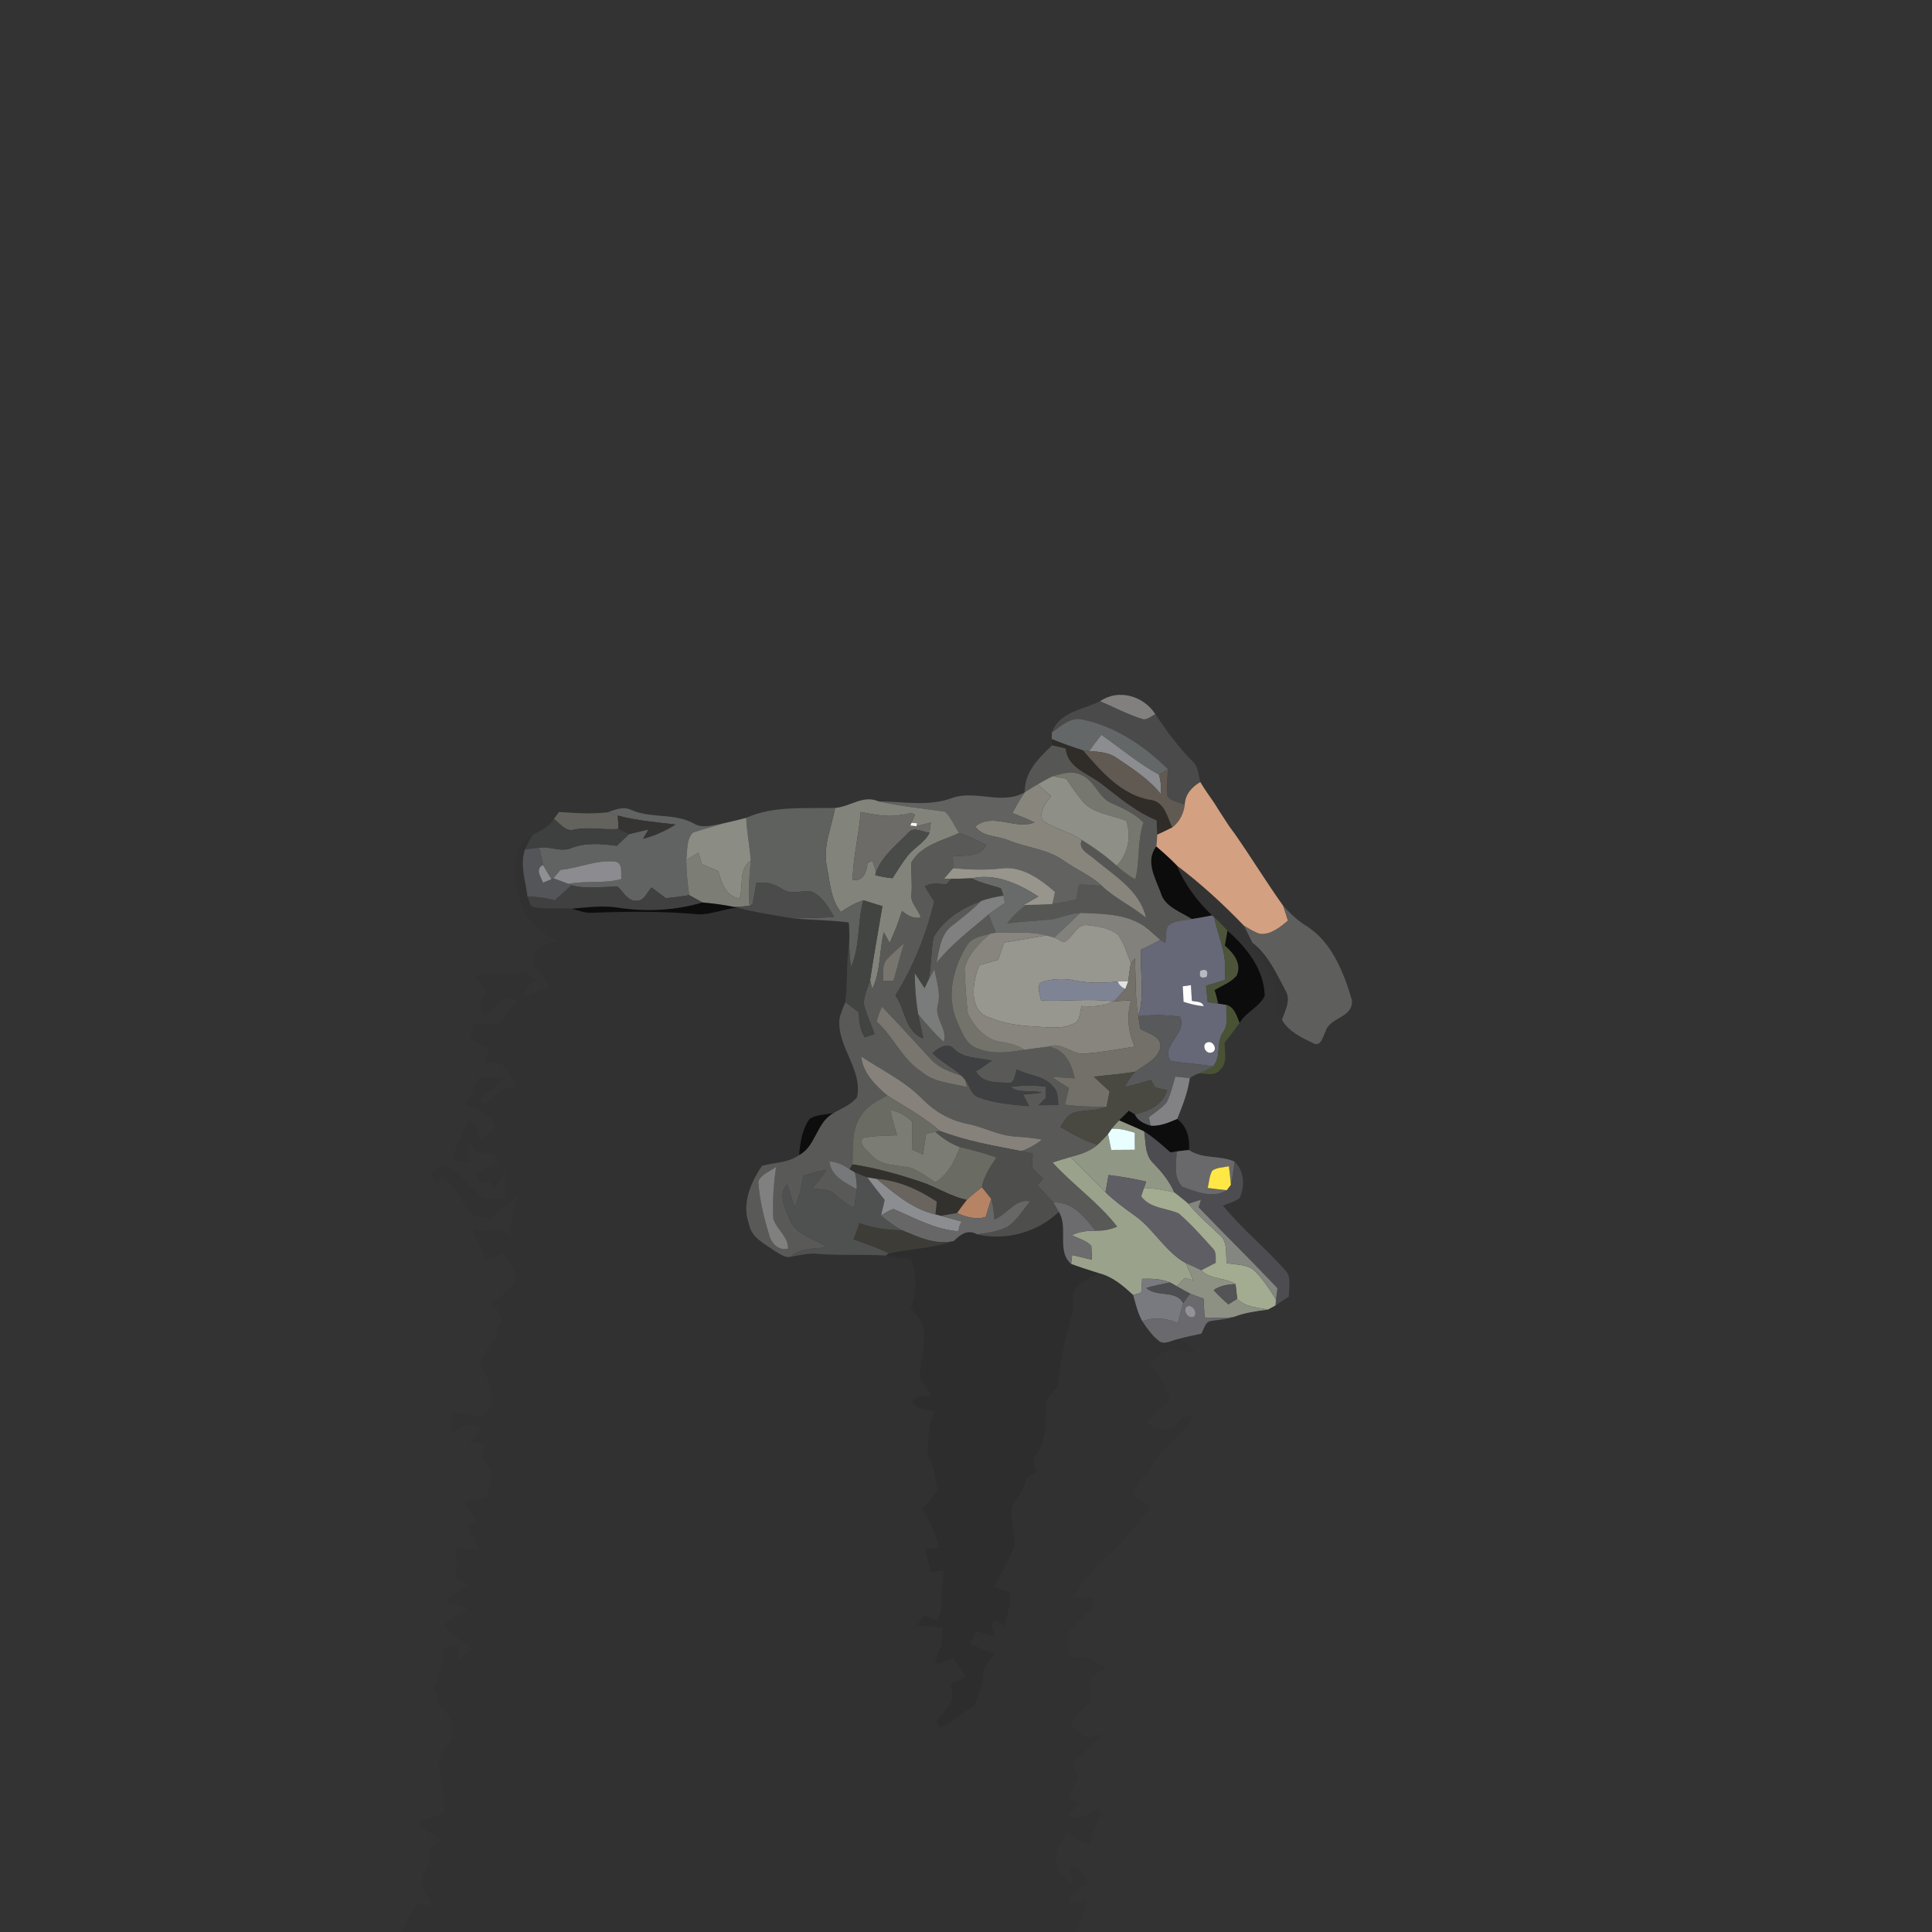 <?xml version="1.0" encoding="UTF-8" ?>
<!DOCTYPE svg PUBLIC "-//W3C//DTD SVG 1.1//EN" "http://www.w3.org/Graphics/SVG/1.1/DTD/svg11.dtd">
<svg width="512pt" height="512pt" viewBox="0 0 512 512" version="1.1" xmlns="http://www.w3.org/2000/svg">
<rect x="0" y="0" width="512" height="512" fill="#333333" stroke="none"/>
<g id="#81807eff">
<path fill="#81807e" opacity="1.00" d=" M 291.52 185.85 C 296.37 182.42 303.14 184.44 306.19 189.29 C 305.00 189.86 303.82 191.11 302.41 190.47 C 298.65 189.25 295.13 187.41 291.52 185.85 Z" />
</g>
<g id="#494a49ff">
<path fill="#494a49" opacity="1.00" d=" M 278.76 194.12 C 280.67 188.64 287.01 188.09 291.52 185.85 C 295.13 187.41 298.65 189.25 302.41 190.47 C 303.82 191.11 305.00 189.86 306.19 189.29 C 309.15 193.74 312.36 198.06 316.13 201.86 C 317.66 203.23 317.58 205.42 318.09 207.25 C 315.83 208.58 314.08 210.51 313.97 213.25 C 312.36 212.52 310.05 212.48 309.25 210.64 C 309.15 208.36 309.34 206.09 309.53 203.83 C 303.27 197.67 295.66 192.54 286.95 190.69 C 283.74 189.92 281.15 192.42 278.76 194.12 Z" />
</g>
<g id="#646767ff">
<path fill="#646767" opacity="1.00" d=" M 278.76 194.12 C 281.15 192.42 283.74 189.92 286.95 190.69 C 295.66 192.54 303.27 197.67 309.53 203.83 C 308.94 204.20 307.75 204.94 307.16 205.31 C 301.69 202.35 296.96 198.29 291.88 194.75 C 290.78 196.16 289.70 197.59 288.64 199.03 C 288.25 199.00 287.45 198.93 287.06 198.89 C 284.24 197.98 281.45 196.99 278.71 195.87 C 278.73 195.44 278.75 194.56 278.76 194.12 Z" />
</g>
<g id="#8b8d90ff">
<path fill="#8b8d90" opacity="1.00" d=" M 288.64 199.03 C 289.70 197.59 290.78 196.16 291.88 194.75 C 296.96 198.29 301.69 202.35 307.16 205.31 C 307.63 206.96 307.77 208.68 307.60 210.39 C 304.40 206.41 300.06 203.66 295.88 200.84 C 293.77 199.33 291.12 199.23 288.64 199.03 Z" />
</g>
<g id="#302c27ff">
<path fill="#302c27" opacity="1.00" d=" M 278.71 195.87 C 281.45 196.99 284.24 197.98 287.06 198.89 C 291.91 204.50 297.32 210.83 305.08 211.99 C 308.57 212.52 309.42 216.57 310.66 219.28 C 309.34 219.95 308.00 220.57 306.66 221.20 C 306.63 219.93 306.57 218.68 306.52 217.42 C 301.10 215.22 296.65 211.41 292.07 207.89 C 288.55 204.97 282.88 203.69 282.40 198.35 C 281.21 198.08 280.02 197.81 278.83 197.53 C 278.80 197.12 278.74 196.29 278.71 195.87 Z" />
</g>
<g id="#565754ff">
<path fill="#565754" opacity="1.00" d=" M 271.58 209.95 C 271.43 204.67 275.27 200.85 278.83 197.53 C 280.02 197.81 281.21 198.08 282.40 198.35 C 282.88 203.69 288.55 204.97 292.07 207.89 C 296.65 211.41 301.10 215.22 306.52 217.42 C 306.57 218.68 306.63 219.93 306.66 221.20 C 306.64 222.24 306.57 223.29 306.42 224.33 C 303.49 228.23 306.15 232.61 307.59 236.51 C 308.65 240.36 312.87 241.59 315.88 243.55 C 313.72 244.03 311.09 243.75 309.44 245.47 C 308.86 246.86 309.02 248.42 308.85 249.89 C 308.52 249.69 307.85 249.29 307.51 249.09 C 305.56 247.51 303.86 245.55 301.55 244.46 C 296.83 242.06 291.39 242.17 286.24 241.92 C 283.37 242.00 280.78 243.46 277.94 243.72 C 274.27 244.01 270.60 244.24 266.94 244.70 C 268.37 242.84 270.04 241.16 271.97 239.83 C 274.28 239.79 276.60 239.76 278.91 239.57 C 281.04 239.32 283.13 238.85 285.22 238.38 C 285.46 237.05 285.71 235.72 285.95 234.39 C 287.99 234.45 290.03 234.57 292.06 234.82 C 295.56 238.12 300.02 240.14 303.71 243.22 C 302.14 236.09 295.46 232.19 290.27 227.83 C 288.77 226.40 285.48 225.19 286.70 222.61 C 289.96 224.62 293.09 226.86 295.94 229.43 C 297.43 230.83 299.10 232.01 300.86 233.06 C 302.15 228.10 301.35 222.86 303.04 217.97 C 300.77 215.67 297.85 214.30 294.94 213.02 C 291.13 211.67 290.24 206.89 286.55 205.37 C 284.12 204.13 281.35 205.03 278.91 205.72 C 277.56 206.40 276.24 207.14 274.93 207.89 C 273.79 208.55 272.67 209.23 271.58 209.95 Z" />
</g>
<g id="#615a52ff">
<path fill="#615a52" opacity="1.00" d=" M 287.06 198.89 C 287.45 198.93 288.25 199.00 288.64 199.03 C 291.12 199.23 293.77 199.33 295.88 200.84 C 300.06 203.66 304.40 206.41 307.60 210.39 C 307.77 208.68 307.63 206.96 307.16 205.31 C 307.75 204.94 308.94 204.20 309.53 203.83 C 309.34 206.09 309.15 208.36 309.25 210.64 C 310.05 212.48 312.36 212.52 313.97 213.25 C 313.68 215.63 312.60 217.81 310.66 219.28 C 309.42 216.57 308.57 212.52 305.08 211.99 C 297.32 210.83 291.91 204.50 287.06 198.89 Z" />
</g>
<g id="#76776eff">
<path fill="#76776e" opacity="1.00" d=" M 278.91 205.72 C 281.35 205.03 284.12 204.13 286.55 205.37 C 290.24 206.89 291.13 211.67 294.94 213.02 C 297.85 214.30 300.77 215.67 303.04 217.97 C 301.35 222.86 302.15 228.10 300.86 233.06 C 299.10 232.01 297.43 230.83 295.94 229.43 C 299.00 226.21 299.81 221.74 298.48 217.55 C 294.35 215.86 289.11 215.63 286.33 211.68 C 284.98 209.98 283.77 208.16 282.54 206.38 C 281.32 206.16 280.12 205.94 278.91 205.72 Z" />
</g>
<g id="#8e9087ff">
<path fill="#8e9087" opacity="1.00" d=" M 274.93 207.89 C 276.24 207.14 277.56 206.40 278.91 205.72 C 280.12 205.94 281.32 206.16 282.54 206.38 C 283.77 208.16 284.98 209.98 286.33 211.68 C 289.11 215.63 294.35 215.86 298.48 217.55 C 299.81 221.74 299.00 226.21 295.94 229.43 C 293.09 226.86 289.96 224.62 286.70 222.61 C 283.47 220.44 279.50 219.69 276.34 217.42 C 275.23 214.95 277.23 212.84 278.52 210.93 C 277.31 209.92 276.11 208.91 274.93 207.89 Z" />
</g>
<g id="#87857cff">
<path fill="#87857c" opacity="1.00" d=" M 271.58 209.95 C 272.67 209.23 273.79 208.55 274.93 207.89 C 276.11 208.91 277.31 209.92 278.52 210.93 C 277.23 212.84 275.23 214.95 276.34 217.42 C 279.50 219.69 283.47 220.44 286.70 222.61 C 285.48 225.19 288.77 226.40 290.27 227.83 C 295.46 232.19 302.14 236.09 303.71 243.22 C 300.02 240.14 295.56 238.12 292.06 234.82 C 289.09 231.99 285.22 230.47 281.91 228.11 C 277.63 225.03 272.19 224.68 267.40 222.76 C 264.47 221.43 260.44 221.91 258.46 219.03 C 263.08 215.21 268.95 219.98 274.14 217.95 C 272.23 217.03 270.26 216.22 268.28 215.46 C 269.31 213.58 270.32 211.69 271.58 209.95 Z" />
</g>
<g id="#d3a081ff">
<path fill="#d3a081" opacity="1.00" d=" M 313.97 213.25 C 314.08 210.51 315.83 208.58 318.09 207.25 C 319.26 209.21 320.59 211.07 321.88 212.94 C 322.20 213.45 322.83 214.46 323.14 214.96 C 324.03 216.30 324.91 217.65 325.78 219.00 C 326.13 219.48 326.83 220.44 327.18 220.91 C 331.61 227.21 335.59 233.81 340.08 240.07 C 340.52 241.37 340.91 242.68 341.33 243.99 C 339.25 245.72 336.92 247.69 334.04 247.54 C 332.47 247.08 331.08 246.19 329.70 245.37 C 324.16 239.60 318.26 234.18 311.86 229.36 C 310.15 227.58 308.29 225.94 306.42 224.33 C 306.57 223.29 306.64 222.24 306.66 221.20 C 308.00 220.57 309.34 219.95 310.66 219.28 C 312.60 217.81 313.68 215.63 313.97 213.25 Z" />
</g>
<g id="#626361ff">
<path fill="#626361" opacity="1.00" d=" M 252.29 211.49 C 258.61 209.24 265.55 213.46 271.58 209.95 C 270.32 211.69 269.31 213.58 268.28 215.46 C 270.26 216.22 272.23 217.03 274.14 217.95 C 268.95 219.98 263.08 215.21 258.46 219.03 C 260.44 221.91 264.47 221.43 267.40 222.76 C 272.19 224.68 277.63 225.03 281.91 228.11 C 285.22 230.47 289.09 231.99 292.06 234.82 C 290.03 234.57 287.99 234.45 285.95 234.39 C 285.71 235.72 285.46 237.05 285.22 238.38 C 283.13 238.85 281.04 239.32 278.91 239.57 C 279.13 238.50 279.36 237.43 279.59 236.37 C 275.63 232.90 270.55 229.26 265.00 230.19 C 260.87 230.62 256.72 230.48 252.60 230.07 C 252.57 229.02 252.55 227.98 252.52 226.94 C 255.66 226.57 259.61 227.33 261.30 223.95 C 259.04 222.66 256.68 221.55 254.20 220.76 C 252.89 218.93 252.11 216.64 250.44 215.11 C 244.54 214.23 238.57 213.69 232.74 212.35 C 239.24 212.41 246.03 213.82 252.29 211.49 Z" />
</g>
<g id="#82837aff">
<path fill="#82837a" opacity="1.00" d=" M 221.30 214.10 C 225.26 213.84 228.74 210.57 232.74 212.35 C 238.57 213.69 244.54 214.23 250.44 215.11 C 252.11 216.64 252.89 218.93 254.20 220.76 C 249.75 222.82 244.17 223.95 241.56 228.53 C 241.42 231.24 241.76 233.95 241.58 236.67 C 241.04 239.19 243.38 240.89 244.02 243.14 C 242.09 243.60 240.45 242.60 239.04 241.41 C 238.15 244.31 237.03 247.14 235.77 249.91 C 235.25 248.96 234.74 248.01 234.22 247.06 C 232.98 252.02 233.44 257.48 231.14 262.11 C 231.00 261.52 230.72 260.33 230.58 259.74 C 231.56 253.19 232.75 246.68 233.84 240.15 C 232.16 239.64 230.48 239.09 228.80 238.59 C 226.64 239.26 224.70 240.42 222.84 241.68 C 220.08 238.24 219.95 233.69 219.11 229.55 C 218.01 224.28 220.41 219.21 221.30 214.10 M 228.10 215.19 C 227.63 221.20 226.07 227.09 225.96 233.14 C 228.80 233.69 229.72 230.94 229.88 228.72 C 230.21 228.55 230.88 228.22 231.21 228.05 C 231.52 229.06 231.84 230.07 232.18 231.07 L 231.94 231.91 C 233.44 232.32 234.98 232.58 236.53 232.73 C 237.84 230.67 239.11 228.58 240.64 226.67 C 242.38 224.52 245.09 223.26 246.32 220.69 C 246.43 219.79 246.55 218.90 246.68 218.01 C 245.41 218.33 244.14 218.65 242.87 218.95 L 243.01 218.16 C 242.65 218.13 241.92 218.08 241.55 218.06 C 241.87 217.38 242.17 216.70 242.46 216.01 C 241.61 214.98 240.09 215.99 238.98 215.90 C 235.34 216.70 231.68 215.83 228.10 215.19 Z" />
</g>
<g id="#5e4332a6">
<path fill="#5e4332" opacity="0.65" d=" M 321.88 212.94 C 322.20 213.45 322.83 214.46 323.14 214.96 C 322.83 214.46 322.20 213.45 321.88 212.94 Z" />
</g>
<g id="#616362ff">
<path fill="#616362" opacity="1.00" d=" M 160.96 215.28 C 163.02 214.58 165.24 213.60 167.37 214.68 C 172.62 216.93 178.71 215.45 183.80 218.19 C 186.11 219.68 188.82 218.65 191.31 218.30 C 188.76 219.14 186.14 219.78 183.60 220.66 C 181.80 222.53 182.22 225.56 181.87 227.96 C 181.88 231.06 182.22 234.15 182.65 237.22 C 180.59 237.57 178.51 237.84 176.43 238.03 C 175.20 237.03 173.92 236.11 172.65 235.19 C 171.46 236.43 170.72 238.82 168.67 238.72 C 166.34 238.84 165.19 236.32 163.69 234.97 C 159.62 234.94 155.45 235.69 151.47 234.59 L 150.66 234.25 C 155.29 233.30 160.08 234.24 164.66 232.96 C 164.51 231.31 165.17 228.41 162.73 228.31 C 157.90 227.88 153.32 230.07 148.55 230.52 C 147.93 231.27 147.30 232.01 146.66 232.75 L 146.13 233.01 C 145.38 231.75 144.62 230.50 143.90 229.23 C 143.58 227.70 143.23 226.18 142.90 224.66 C 145.81 224.19 148.71 225.96 151.55 224.69 C 155.39 223.23 159.49 223.64 163.46 224.15 C 164.54 223.10 165.63 222.06 166.74 221.04 C 168.45 220.64 170.16 220.22 171.87 219.81 C 171.38 220.64 170.89 221.47 170.41 222.30 C 173.46 221.47 176.37 220.20 179.04 218.50 C 173.91 217.88 168.72 217.48 163.72 216.14 C 162.79 215.87 161.88 215.56 160.96 215.28 Z" />
</g>
<g id="#5f615fff">
<path fill="#5f615f" opacity="1.00" d=" M 197.76 216.73 C 205.16 213.42 213.42 214.34 221.30 214.10 C 220.41 219.21 218.01 224.28 219.11 229.55 C 219.95 233.69 220.08 238.24 222.84 241.68 C 224.70 240.42 226.64 239.26 228.80 238.59 C 227.16 244.40 228.00 250.76 225.51 256.30 C 225.24 254.11 225.05 251.92 225.05 249.72 C 225.17 247.96 225.07 246.21 224.94 244.46 C 219.99 243.83 215.00 243.83 210.04 243.36 C 213.72 243.28 217.39 243.30 221.06 242.97 C 219.47 240.35 217.84 237.27 214.78 236.17 C 212.32 236.00 209.61 237.15 207.39 235.64 C 205.27 234.30 202.94 233.48 200.42 234.04 C 200.11 235.90 199.81 237.78 199.41 239.63 L 198.65 240.04 C 198.13 236.04 198.66 232.04 198.95 228.05 C 198.72 224.26 197.87 220.53 197.76 216.73 Z" />
</g>
<g id="#63625dfe">
<path fill="#63625d" opacity="1.00" d=" M 148.16 215.18 C 152.41 215.48 156.70 215.78 160.96 215.28 C 161.88 215.56 162.79 215.87 163.72 216.14 C 163.82 217.31 163.87 218.49 163.88 219.67 C 159.93 220.00 155.97 219.05 152.05 219.87 C 149.81 220.48 148.40 218.12 146.76 217.05 C 147.11 216.59 147.81 215.65 148.16 215.18 Z" />
</g>
<g id="#6c6b67ff">
<path fill="#6c6b67" opacity="1.00" d=" M 228.10 215.19 C 231.68 215.83 235.34 216.70 238.98 215.90 C 240.09 215.99 241.61 214.98 242.46 216.01 C 242.17 216.70 241.87 217.38 241.55 218.06 L 241.24 218.79 C 241.65 218.83 242.46 218.91 242.87 218.95 C 244.14 218.65 245.41 218.33 246.68 218.01 C 246.55 218.90 246.43 219.79 246.32 220.69 C 244.52 220.54 242.29 218.96 240.80 220.60 C 237.69 223.84 233.82 226.74 232.18 231.07 C 231.84 230.07 231.52 229.06 231.21 228.05 C 230.88 228.22 230.21 228.55 229.88 228.72 C 229.72 230.94 228.80 233.69 225.96 233.14 C 226.07 227.09 227.63 221.20 228.10 215.19 Z" />
</g>
<g id="#3e403fff">
<path fill="#3e403f" opacity="1.00" d=" M 141.10 221.27 C 143.21 220.19 145.48 219.16 146.76 217.05 C 148.40 218.12 149.81 220.48 152.05 219.87 C 155.97 219.05 159.93 220.00 163.88 219.67 C 164.83 220.12 165.78 220.58 166.74 221.04 C 165.63 222.06 164.54 223.10 163.46 224.15 C 159.49 223.64 155.39 223.23 151.55 224.69 C 148.71 225.96 145.81 224.19 142.90 224.66 C 141.63 224.80 140.37 224.96 139.11 225.13 C 139.75 223.83 140.43 222.55 141.10 221.27 Z" />
</g>
<g id="#353432fe">
<path fill="#353432" opacity="1.00" d=" M 163.88 219.67 C 163.87 218.49 163.82 217.31 163.72 216.14 C 168.72 217.48 173.91 217.88 179.04 218.50 C 176.37 220.20 173.46 221.47 170.41 222.30 C 170.89 221.47 171.38 220.64 171.87 219.81 C 170.16 220.22 168.45 220.64 166.74 221.04 C 165.78 220.58 164.83 220.12 163.88 219.67 Z" />
</g>
<g id="#8b8d85ff">
<path fill="#8b8d85" opacity="1.00" d=" M 191.31 218.30 C 193.45 217.76 195.63 217.33 197.76 216.73 C 197.87 220.53 198.72 224.26 198.95 228.05 C 195.63 230.38 197.10 234.73 195.98 238.10 C 192.28 237.47 191.22 233.96 190.33 230.83 C 188.89 230.23 187.45 229.63 186.00 229.04 C 185.70 228.01 185.39 226.99 185.09 225.97 C 184.02 226.63 182.94 227.30 181.87 227.96 C 182.22 225.56 181.80 222.53 183.60 220.66 C 186.14 219.78 188.76 219.14 191.31 218.30 Z" />
</g>
<g id="#faf7f7ff">
<path fill="#faf7f7" opacity="1.00" d=" M 241.55 218.06 C 241.92 218.08 242.65 218.13 243.01 218.16 L 242.87 218.95 C 242.46 218.91 241.65 218.83 241.24 218.79 L 241.55 218.06 Z" />
</g>
<g id="#634836a7">
<path fill="#634836" opacity="0.65" d=" M 325.78 219.00 C 326.13 219.48 326.83 220.44 327.18 220.91 C 326.83 220.44 326.13 219.48 325.78 219.00 Z" />
</g>
<g id="#494b49ff">
<path fill="#494b49" opacity="1.00" d=" M 240.80 220.60 C 242.29 218.96 244.52 220.54 246.32 220.69 C 245.09 223.26 242.38 224.52 240.64 226.67 C 239.11 228.58 237.84 230.67 236.53 232.73 C 234.98 232.58 233.44 232.32 231.94 231.91 L 232.18 231.07 C 233.82 226.74 237.69 223.84 240.80 220.60 Z" />
</g>
<g id="#0000000b">
<path fill="#000000" opacity="0.04" d=" M 137.19 235.81 C 135.92 230.86 135.93 223.97 141.10 221.27 C 140.43 222.55 139.75 223.83 139.11 225.13 C 137.74 229.29 139.29 233.49 139.80 237.64 C 140.30 238.58 140.32 240.08 141.51 240.45 C 144.85 240.96 148.25 240.51 151.61 240.81 C 153.34 241.35 155.08 242.01 156.92 241.89 C 166.35 241.55 175.82 241.43 185.23 242.32 C 188.69 242.32 191.96 240.83 195.40 240.54 C 200.21 241.80 205.14 242.53 210.04 243.36 C 215.00 243.83 219.99 243.83 224.94 244.46 C 225.07 246.21 225.17 247.96 225.05 249.72 C 224.23 254.96 224.69 260.30 224.03 265.55 C 223.48 267.03 222.76 268.47 222.47 270.03 C 221.75 277.44 228.71 283.36 227.11 290.85 C 225.49 292.77 223.08 293.73 220.94 294.93 C 218.84 295.46 216.47 295.32 214.59 296.47 C 212.57 299.25 212.06 302.76 211.77 306.10 C 208.90 308.23 205.23 308.02 201.94 308.96 C 198.97 313.32 196.49 319.04 198.48 324.33 C 199.06 328.00 202.68 329.63 205.40 331.57 C 206.67 332.25 208.03 333.47 209.60 333.03 C 211.65 332.74 213.70 332.17 215.79 332.22 C 222.08 332.79 228.40 332.37 234.71 332.72 C 236.92 333.10 239.14 333.39 241.38 333.56 C 243.11 337.79 242.87 342.39 241.32 346.63 C 242.68 348.37 244.43 350.04 244.71 352.35 C 245.55 356.59 243.68 360.74 243.78 364.97 C 244.56 366.64 245.74 368.08 246.81 369.57 C 245.09 370.22 241.91 369.46 241.84 372.02 C 243.41 373.52 245.70 373.54 247.69 374.01 C 245.79 377.74 246.05 381.83 245.76 385.86 C 247.82 388.47 247.67 391.91 248.59 394.96 C 247.18 396.57 245.79 398.19 244.39 399.81 C 246.37 403.09 248.04 406.56 248.96 410.29 C 247.68 410.33 246.40 410.38 245.12 410.43 C 245.59 412.53 246.12 414.63 246.70 416.71 C 247.90 416.50 249.10 416.30 250.30 416.10 C 248.83 420.47 250.58 425.38 248.37 429.51 C 247.19 429.02 246.02 428.55 244.85 428.08 C 244.24 428.98 243.63 429.87 243.01 430.77 C 245.23 430.95 247.45 431.14 249.68 431.29 C 250.13 434.83 248.54 438.11 247.61 441.43 C 249.25 440.79 250.89 440.13 252.51 439.46 C 253.72 441.07 254.92 442.69 256.10 444.32 C 254.73 445.00 253.37 445.69 251.93 446.21 C 252.10 448.01 252.99 450.15 251.64 451.71 C 250.56 453.25 249.32 454.68 248.11 456.12 C 248.37 456.58 248.89 457.50 249.15 457.95 C 252.42 456.37 255.17 453.97 258.20 452.00 C 259.18 449.35 260.51 446.75 260.58 443.86 C 260.61 441.64 262.41 440.07 263.57 438.35 C 261.43 437.48 259.31 436.60 257.18 435.73 C 257.71 434.58 258.20 433.42 258.61 432.23 C 260.26 432.75 261.94 433.19 263.61 433.65 C 263.31 432.56 263.02 431.49 262.72 430.41 C 262.95 430.10 263.41 429.50 263.64 429.20 C 264.52 429.74 265.40 430.29 266.28 430.84 C 266.94 427.85 267.99 424.86 267.61 421.76 C 266.22 421.38 264.83 421.00 263.45 420.62 C 265.30 416.99 267.57 413.52 268.77 409.60 C 269.36 405.86 267.07 401.96 268.62 398.33 C 270.20 396.40 271.61 394.31 271.90 391.76 C 272.78 391.18 273.67 390.62 274.57 390.06 C 274.29 388.83 274.01 387.62 273.75 386.40 C 277.65 382.40 276.97 376.42 277.32 371.31 C 277.91 369.81 279.25 368.77 280.27 367.57 C 280.81 361.02 282.28 354.55 284.13 348.25 C 284.68 346.12 284.21 343.86 284.79 341.75 C 286.31 339.54 288.98 338.63 291.25 337.41 C 294.83 338.31 297.67 340.73 300.30 343.20 C 300.97 345.57 301.52 348.01 302.74 350.17 C 303.94 351.96 305.19 353.76 306.87 355.14 C 308.36 356.68 310.43 355.18 312.14 354.89 C 314.40 355.25 315.82 357.00 317.02 358.79 C 314.74 358.38 312.49 357.75 310.18 357.67 C 307.94 358.11 306.37 359.95 304.64 361.29 C 307.45 363.89 308.85 367.48 310.06 371.02 C 307.87 372.83 305.84 374.82 303.94 376.93 C 305.90 378.30 308.40 379.19 310.77 378.38 C 312.50 377.10 313.71 374.07 316.23 375.60 C 312.98 380.51 307.72 383.70 304.84 388.89 C 303.33 391.42 300.93 393.45 300.21 396.41 C 301.86 397.32 303.49 398.26 305.13 399.20 C 301.47 404.12 297.37 408.71 292.87 412.88 C 289.64 415.85 286.72 419.20 284.73 423.14 C 286.29 423.30 287.85 423.46 289.42 423.61 C 289.58 424.17 289.89 425.27 290.05 425.83 C 287.94 427.78 285.65 429.57 283.83 431.82 C 282.29 433.99 283.15 436.78 283.33 439.22 C 286.75 439.01 290.17 439.69 292.80 442.01 C 291.48 442.88 290.11 443.69 288.91 444.72 C 288.47 446.63 289.07 448.61 289.24 450.53 C 287.07 452.55 285.09 454.79 283.63 457.38 C 285.09 458.27 286.46 459.32 287.67 460.54 C 289.22 460.21 290.77 459.87 292.33 459.58 C 289.86 462.32 286.92 464.57 284.22 467.07 C 284.79 468.40 285.35 469.74 285.91 471.09 C 284.98 472.71 283.98 474.29 283.29 476.03 C 283.52 477.13 285.04 477.35 285.83 478.05 C 284.87 479.18 283.92 480.31 282.99 481.47 C 285.97 482.31 288.67 480.83 291.13 479.31 C 291.28 479.71 291.60 480.50 291.75 480.90 C 290.47 483.38 289.43 485.99 288.92 488.75 C 286.62 488.69 284.90 487.02 283.11 485.80 C 281.13 488.02 279.14 490.77 280.00 493.93 C 280.02 496.62 282.36 498.03 284.39 499.28 C 284.07 497.83 283.71 496.40 283.32 494.98 C 286.20 494.47 287.41 497.14 288.79 499.11 C 286.41 499.57 284.80 501.41 283.34 503.18 C 283.51 503.59 283.69 504.00 283.87 504.42 C 285.25 504.05 286.63 503.68 288.02 503.32 C 287.56 506.38 286.54 509.32 284.99 512.00 L 106.37 512.00 C 107.66 509.34 109.05 506.72 110.84 504.37 C 112.04 504.58 113.25 504.78 114.45 504.99 C 113.39 502.78 111.95 500.56 111.95 498.03 C 112.33 496.15 113.38 494.52 114.24 492.86 C 113.99 491.87 113.73 490.89 113.47 489.91 C 114.59 489.15 115.70 488.38 116.82 487.62 C 114.85 486.38 112.85 485.19 110.99 483.79 C 112.11 480.94 117.45 482.53 117.88 478.96 C 117.75 475.06 116.30 471.32 116.39 467.39 C 115.82 463.98 120.29 462.36 119.69 458.88 C 120.32 455.50 117.71 453.17 115.53 451.06 C 115.71 450.20 115.89 449.35 116.07 448.50 C 115.74 448.23 115.09 447.70 114.76 447.43 C 116.71 444.39 117.52 440.83 117.39 437.24 C 118.58 436.68 119.84 436.33 121.15 436.25 C 121.28 437.43 121.40 438.62 121.53 439.81 C 122.76 438.85 123.99 437.89 125.23 436.95 C 122.61 434.88 119.41 433.32 117.71 430.31 C 119.88 428.92 122.01 427.49 124.14 426.05 C 122.11 425.52 120.09 424.99 118.07 424.46 C 119.99 422.84 122.00 421.33 124.14 420.00 C 122.95 419.48 121.77 418.96 120.58 418.44 C 121.11 415.75 121.17 412.99 120.63 410.31 C 122.70 410.48 124.76 410.59 126.83 410.70 C 125.81 408.37 124.83 406.04 123.83 403.72 C 124.78 403.69 125.73 403.68 126.68 403.67 C 125.31 401.82 124.09 399.87 122.94 397.88 C 124.86 397.55 126.78 397.25 128.73 397.14 C 129.36 394.79 130.43 392.43 130.20 389.94 C 129.64 388.41 128.52 387.17 127.55 385.88 C 127.94 384.75 128.33 383.64 128.72 382.52 C 127.23 382.44 125.75 382.36 124.27 382.28 C 125.28 381.15 126.29 380.02 127.32 378.91 C 124.90 376.08 121.80 378.59 119.34 379.88 C 119.13 377.94 119.65 376.05 120.25 374.22 C 123.16 374.27 126.67 376.67 129.08 374.12 C 129.83 373.36 130.91 372.43 130.57 371.23 C 130.09 367.64 128.81 364.21 127.15 361.01 C 128.58 358.41 129.95 355.69 132.22 353.70 C 131.98 353.13 131.75 352.57 131.53 352.01 C 134.58 350.05 131.95 346.67 129.65 345.38 C 132.30 344.23 134.24 342.04 136.25 340.06 C 137.47 337.20 135.06 334.51 133.73 332.17 C 132.14 332.71 130.53 333.21 128.92 333.69 C 127.71 331.39 126.54 329.07 125.42 326.73 C 125.52 326.45 125.72 325.87 125.82 325.58 C 128.16 326.47 130.66 326.67 132.97 325.54 C 133.77 326.31 134.57 327.08 135.37 327.85 C 135.30 324.02 135.55 320.10 137.56 316.72 C 134.96 318.74 132.33 320.74 129.84 322.92 C 127.93 322.41 125.50 322.58 124.20 320.83 C 121.85 317.79 120.46 313.91 117.08 311.78 C 116.79 312.38 116.20 313.56 115.91 314.16 C 115.29 313.14 114.67 312.12 114.04 311.12 C 115.03 310.38 116.02 309.61 117.09 308.99 C 121.29 309.82 123.76 313.64 126.74 316.33 C 128.61 318.23 131.49 317.59 133.89 317.65 C 134.00 315.11 134.05 312.58 134.07 310.05 C 133.20 311.75 132.32 313.53 130.73 314.69 C 130.46 314.25 129.91 313.36 129.64 312.92 C 128.93 313.16 128.21 313.40 127.51 313.65 C 127.16 312.82 126.72 312.03 126.18 311.32 C 128.13 310.12 130.09 308.96 132.06 307.83 C 131.62 307.09 131.17 306.35 130.73 305.62 C 129.18 305.54 127.64 305.47 126.09 305.42 C 125.70 304.58 125.31 303.75 124.92 302.92 C 124.54 303.41 124.16 303.89 123.78 304.38 C 124.01 305.61 124.25 306.83 124.49 308.05 C 123.13 307.84 121.76 307.67 120.39 307.53 C 119.74 303.52 123.34 300.65 124.03 296.88 C 126.02 297.87 126.79 299.90 127.33 301.93 C 128.63 300.90 129.95 299.90 131.30 298.94 C 130.43 295.16 126.68 294.05 123.52 292.81 C 124.73 290.36 125.93 287.91 126.93 285.37 C 129.24 285.25 131.54 285.41 133.80 285.89 C 131.33 287.63 128.93 289.50 127.11 291.94 C 127.55 292.19 128.42 292.68 128.85 292.92 C 130.63 289.99 133.50 288.25 136.89 287.88 C 135.72 285.89 134.76 283.66 132.92 282.19 C 131.53 281.51 129.90 281.68 128.40 281.49 C 128.79 280.27 129.18 279.04 129.57 277.81 C 127.97 276.98 126.36 276.14 124.66 275.52 C 125.06 274.10 125.41 272.67 125.74 271.23 C 127.86 271.34 130.01 271.57 132.13 271.25 C 133.79 269.43 135.15 267.36 136.94 265.66 C 136.65 265.33 136.05 264.66 135.76 264.33 C 132.57 264.36 130.81 267.14 128.98 269.32 C 125.86 267.61 127.78 264.72 129.06 262.47 C 127.96 261.33 126.86 260.19 125.77 259.05 C 130.17 257.28 135.02 258.59 139.59 257.63 C 140.36 258.31 141.13 258.99 141.90 259.68 C 140.65 260.84 139.27 261.99 138.86 263.73 C 141.15 263.28 143.39 262.58 145.56 261.75 C 144.46 259.42 142.87 257.38 141.04 255.58 C 141.72 253.89 141.92 251.73 143.58 250.66 C 144.97 250.12 146.45 249.84 147.90 249.50 C 142.36 247.07 137.75 242.01 137.19 235.81 Z" />
</g>
<g id="#595957ff">
<path fill="#595957" opacity="1.00" d=" M 241.56 228.53 C 244.17 223.95 249.75 222.82 254.20 220.76 C 256.68 221.55 259.04 222.66 261.30 223.95 C 259.61 227.33 255.66 226.57 252.52 226.94 C 252.55 227.98 252.57 229.02 252.60 230.07 C 251.80 231.00 251.00 231.93 250.20 232.87 C 250.69 232.87 251.67 232.88 252.15 232.88 C 251.80 233.25 251.11 233.99 250.76 234.36 C 248.86 234.26 246.75 233.71 245.11 234.97 C 245.93 236.29 246.76 237.61 247.58 238.93 C 245.42 247.70 242.09 256.12 237.30 263.78 C 239.96 267.52 239.80 273.47 244.70 275.21 C 244.24 273.06 243.73 270.93 243.32 268.78 C 245.47 271.34 247.64 273.91 250.13 276.15 C 251.23 272.67 247.48 269.78 248.57 266.27 C 249.32 263.09 248.24 259.95 247.61 256.86 C 247.04 257.90 246.48 258.93 245.94 259.98 C 246.93 256.19 246.64 252.23 247.42 248.41 C 250.00 243.66 254.99 240.64 259.95 238.81 C 257.60 241.20 254.98 243.25 252.34 245.29 C 249.26 247.56 248.89 251.67 248.20 255.14 C 252.14 250.20 257.20 246.42 261.98 242.35 C 262.64 243.95 263.29 245.55 263.92 247.17 C 263.53 247.24 262.76 247.38 262.37 247.45 C 260.28 248.05 257.74 248.36 256.41 250.29 C 252.69 256.14 250.69 263.75 253.51 270.39 C 254.75 273.11 255.77 276.63 258.87 277.76 C 262.87 279.47 267.29 278.92 271.45 278.19 C 273.59 277.92 275.73 277.63 277.87 277.36 C 282.15 278.04 284.06 281.94 284.80 285.78 C 282.79 285.63 280.79 285.50 278.78 285.41 C 280.26 286.42 281.76 287.40 283.28 288.36 C 282.92 289.82 282.57 291.28 282.22 292.74 C 285.87 293.22 289.56 293.32 293.24 293.34 C 290.49 294.35 287.51 294.14 284.69 294.80 C 282.84 295.34 282.01 297.20 280.99 298.65 C 284.16 300.48 287.35 302.33 290.88 303.39 C 288.85 305.16 286.25 305.96 283.71 306.63 C 282.11 307.09 280.53 307.57 278.96 308.08 C 284.36 314.03 291.13 318.66 296.07 325.07 C 294.26 325.88 292.31 326.22 290.34 326.17 C 287.46 322.64 284.27 318.40 279.17 318.67 C 277.78 317.14 276.33 315.68 274.92 314.17 C 275.29 313.72 276.04 312.81 276.42 312.35 C 275.45 311.41 274.49 310.47 273.54 309.54 C 273.58 308.25 273.62 306.96 273.67 305.68 C 272.65 305.46 271.62 305.24 270.61 305.04 C 272.64 304.39 274.47 303.29 276.16 302.00 C 273.76 301.56 271.32 301.36 268.88 301.18 C 264.48 300.90 260.56 298.62 256.27 297.81 C 251.83 296.91 247.77 294.63 244.59 291.41 C 239.93 286.57 233.78 283.65 228.23 280.00 C 228.71 284.40 231.97 287.58 235.15 290.32 C 232.19 291.77 229.14 293.54 227.59 296.60 C 225.58 300.25 226.09 304.56 225.90 308.57 C 225.73 308.89 225.37 309.54 225.19 309.87 C 223.56 308.76 221.78 307.86 219.78 307.77 C 220.18 311.70 224.02 313.45 227.04 315.18 C 226.85 316.82 226.59 318.45 226.35 320.10 C 224.05 319.07 222.25 317.32 220.28 315.82 C 218.68 315.15 216.90 315.18 215.21 314.96 C 216.60 313.41 217.86 311.76 219.01 310.02 C 216.89 310.35 214.84 310.95 212.82 311.65 C 212.50 314.50 211.89 317.33 210.52 319.87 C 209.88 317.87 209.26 315.85 208.60 313.86 C 206.01 316.61 208.20 320.64 209.46 323.53 C 211.18 327.56 216.01 328.08 219.17 330.58 C 215.87 330.97 212.21 330.58 209.60 333.03 C 208.03 333.47 206.67 332.25 205.40 331.57 C 202.68 329.63 199.06 328.00 198.48 324.33 C 196.49 319.04 198.97 313.32 201.94 308.96 C 205.23 308.02 208.90 308.23 211.77 306.10 C 216.29 303.70 216.30 297.41 220.94 294.93 C 223.08 293.73 225.49 292.77 227.11 290.85 C 228.71 283.36 221.75 277.44 222.47 270.03 C 222.76 268.47 223.48 267.03 224.03 265.55 C 225.21 266.46 226.39 267.38 227.58 268.29 C 227.66 270.57 227.88 272.91 229.16 274.88 C 230.03 274.59 230.91 274.31 231.79 274.03 C 230.80 271.34 229.58 268.72 228.88 265.93 C 228.99 263.77 229.98 261.79 230.58 259.74 C 230.72 260.33 231.00 261.52 231.14 262.11 C 233.44 257.48 232.98 252.02 234.22 247.06 C 234.74 248.01 235.25 248.96 235.77 249.91 C 237.03 247.14 238.15 244.31 239.04 241.41 C 240.45 242.60 242.09 243.60 244.02 243.14 C 243.38 240.89 241.04 239.19 241.58 236.67 C 241.76 233.95 241.42 231.24 241.56 228.53 M 234.67 254.68 C 233.71 256.24 234.14 258.16 234.06 259.90 C 234.74 259.90 236.10 259.90 236.78 259.90 C 237.78 256.58 238.57 253.21 239.62 249.91 C 237.95 251.47 236.11 252.89 234.67 254.68 M 232.33 270.73 C 236.77 274.71 239.04 280.60 244.09 283.93 C 247.44 286.88 252.12 287.02 256.25 288.09 C 256.14 287.62 255.93 286.69 255.83 286.22 C 257.01 287.71 257.29 290.09 259.28 290.79 C 263.56 292.39 268.18 292.76 272.71 293.14 C 272.19 292.12 271.67 291.10 271.15 290.08 C 272.80 289.94 274.44 289.77 276.08 289.57 C 273.45 288.68 270.00 289.90 267.89 288.05 C 270.96 287.60 274.07 287.61 277.15 287.98 C 277.16 288.72 277.18 290.19 277.19 290.93 C 276.54 291.58 275.89 292.23 275.25 292.88 C 277.00 292.87 278.75 292.86 280.51 292.86 C 280.24 291.18 280.51 289.17 279.07 287.95 C 276.70 285.01 272.62 285.07 269.49 283.43 C 268.95 284.60 269.07 286.26 267.85 286.99 C 264.62 286.78 260.41 287.25 258.60 283.89 C 260.16 283.18 261.35 281.88 262.90 281.15 C 259.53 280.13 255.55 280.73 252.90 278.02 C 251.08 276.02 248.69 277.74 247.12 279.09 C 249.43 281.47 252.51 282.86 254.90 285.13 C 252.08 284.16 249.14 283.20 246.99 281.02 C 242.58 276.27 238.24 271.45 233.74 266.79 C 233.12 268.04 232.65 269.37 232.33 270.73 M 200.94 313.15 C 201.29 317.96 202.43 322.70 203.84 327.30 C 204.38 329.54 206.38 331.56 208.86 330.90 C 208.91 327.71 205.83 325.82 204.94 322.96 C 204.76 318.36 204.96 313.72 205.71 309.18 C 204.11 310.44 201.69 311.15 200.94 313.15 Z" />
</g>
<g id="#535559ff">
<path fill="#535559" opacity="1.00" d=" M 139.11 225.13 C 140.37 224.96 141.63 224.80 142.90 224.66 C 143.23 226.18 143.58 227.70 143.90 229.23 C 141.72 230.29 143.35 232.36 143.90 233.91 C 144.46 233.68 145.57 233.23 146.13 233.01 L 146.66 232.75 C 148.00 233.23 149.33 233.73 150.66 234.25 L 151.47 234.59 C 150.00 235.96 148.51 237.30 146.99 238.61 C 144.66 237.93 142.23 237.63 139.80 237.64 C 139.29 233.49 137.74 229.29 139.11 225.13 Z" />
</g>
<g id="#000000c2">
<path fill="#000000" opacity="0.76" d=" M 307.59 236.51 C 306.15 232.61 303.49 228.23 306.42 224.33 C 308.29 225.94 310.15 227.58 311.86 229.36 C 313.93 234.35 317.31 238.89 321.22 242.59 C 319.44 242.94 317.67 243.28 315.88 243.55 C 312.87 241.59 308.65 240.36 307.59 236.51 Z" />
</g>
<g id="#7c7e76ff">
<path fill="#7c7e76" opacity="1.00" d=" M 181.87 227.96 C 182.94 227.30 184.02 226.63 185.09 225.97 C 185.39 226.99 185.70 228.01 186.00 229.04 C 187.45 229.63 188.89 230.23 190.33 230.83 C 191.22 233.96 192.28 237.47 195.98 238.10 C 197.10 234.73 195.63 230.38 198.95 228.05 C 198.66 232.04 198.13 236.04 198.65 240.04 C 197.31 240.20 195.97 240.31 194.62 240.37 C 191.84 239.78 189.02 239.43 186.20 239.17 C 185.01 238.53 183.83 237.87 182.65 237.22 C 182.22 234.15 181.88 231.06 181.87 227.96 Z" />
</g>
<g id="#8c8c90ff">
<path fill="#8c8c90" opacity="1.00" d=" M 148.55 230.52 C 153.32 230.07 157.90 227.88 162.73 228.31 C 165.17 228.41 164.51 231.31 164.66 232.96 C 160.08 234.24 155.29 233.30 150.66 234.25 C 149.33 233.73 148.00 233.23 146.66 232.75 C 147.30 232.01 147.93 231.27 148.55 230.52 Z" />
</g>
<g id="#97958cff">
<path fill="#97958c" opacity="1.00" d=" M 265.00 230.19 C 270.55 229.26 275.63 232.90 279.59 236.37 C 279.36 237.43 279.13 238.50 278.91 239.57 C 276.60 239.76 274.28 239.79 271.97 239.83 L 271.16 239.85 C 272.50 239.10 273.82 238.34 275.16 237.58 C 270.03 234.25 263.76 231.34 257.53 232.77 C 255.73 232.83 253.94 232.88 252.15 232.88 C 251.67 232.88 250.69 232.87 250.20 232.87 C 251.00 231.93 251.80 231.00 252.60 230.07 C 256.72 230.48 260.87 230.62 265.00 230.19 Z" />
</g>
<g id="#909092ff">
<path fill="#909092" opacity="1.00" d=" M 143.90 233.91 C 143.35 232.36 141.72 230.29 143.90 229.23 C 144.62 230.50 145.38 231.75 146.13 233.01 C 145.57 233.23 144.46 233.68 143.90 233.91 Z" />
</g>
<g id="#696b6aff">
<path fill="#696b6a" opacity="1.00" d=" M 257.53 232.77 C 263.76 231.34 270.03 234.25 275.16 237.58 C 273.82 238.34 272.50 239.10 271.16 239.85 L 271.97 239.83 C 270.04 241.16 268.37 242.84 266.94 244.70 C 270.60 244.24 274.27 244.01 277.94 243.72 C 280.78 243.46 283.37 242.00 286.24 241.92 C 284.01 244.17 281.66 246.28 279.37 248.46 C 278.86 248.32 277.83 248.03 277.32 247.89 C 272.94 246.73 268.39 247.27 263.92 247.17 C 263.29 245.55 262.64 243.95 261.98 242.35 C 263.37 241.26 264.84 240.28 266.31 239.31 C 266.18 238.65 266.05 237.99 265.91 237.34 C 265.72 236.68 265.49 236.04 265.23 235.41 C 262.66 234.53 259.96 234.03 257.53 232.77 Z" />
</g>
<g id="#424241ff">
<path fill="#424241" opacity="1.00" d=" M 252.15 232.88 C 253.94 232.88 255.73 232.83 257.53 232.77 C 259.96 234.03 262.66 234.53 265.23 235.41 C 265.49 236.04 265.72 236.68 265.91 237.34 C 263.89 237.71 261.86 238.05 259.95 238.81 C 254.99 240.64 250.00 243.66 247.42 248.41 C 246.64 252.23 246.93 256.19 245.94 259.98 C 245.71 260.46 245.25 261.41 245.02 261.88 C 244.15 260.56 243.28 259.24 242.42 257.92 C 242.45 261.56 242.74 265.19 243.32 268.78 C 243.73 270.93 244.24 273.06 244.70 275.21 C 239.80 273.47 239.96 267.52 237.30 263.78 C 242.09 256.12 245.42 247.70 247.58 238.93 C 246.76 237.61 245.93 236.29 245.11 234.97 C 246.75 233.71 248.86 234.26 250.76 234.36 C 251.11 233.99 251.80 233.25 252.15 232.88 Z" />
</g>
<g id="#4a4b4aff">
<path fill="#4a4b4a" opacity="1.00" d=" M 200.42 234.04 C 202.94 233.48 205.27 234.30 207.39 235.64 C 209.61 237.15 212.32 236.00 214.78 236.17 C 217.84 237.27 219.47 240.35 221.06 242.97 C 217.39 243.30 213.72 243.28 210.04 243.36 C 205.14 242.53 200.21 241.80 195.40 240.54 L 194.62 240.37 C 195.97 240.31 197.31 240.20 198.65 240.04 L 199.41 239.63 C 199.81 237.78 200.11 235.90 200.42 234.04 Z" />
</g>
<g id="#414040ff">
<path fill="#414040" opacity="1.00" d=" M 151.47 234.59 C 155.45 235.69 159.62 234.94 163.69 234.97 C 165.19 236.32 166.34 238.84 168.67 238.72 C 170.72 238.82 171.46 236.43 172.65 235.19 C 173.92 236.11 175.20 237.03 176.43 238.03 C 178.51 237.84 180.59 237.57 182.65 237.22 C 183.83 237.87 185.01 238.53 186.20 239.17 C 178.93 241.30 171.18 241.73 163.70 240.53 C 159.68 239.92 155.63 240.46 151.61 240.81 C 148.25 240.51 144.85 240.96 141.51 240.45 C 140.32 240.08 140.30 238.58 139.80 237.64 C 142.23 237.63 144.66 237.93 146.99 238.61 C 148.51 237.30 150.00 235.96 151.47 234.59 Z" />
</g>
<g id="#7f807fff">
<path fill="#7f807f" opacity="1.00" d=" M 259.95 238.81 C 261.86 238.05 263.89 237.71 265.91 237.34 C 266.05 237.99 266.18 238.65 266.31 239.31 C 264.84 240.28 263.37 241.26 261.98 242.35 C 257.20 246.42 252.14 250.20 248.20 255.14 C 248.89 251.67 249.26 247.56 252.34 245.29 C 254.98 243.25 257.60 241.20 259.95 238.81 Z" />
</g>
<g id="#020101bf">
<path fill="#020101" opacity="0.75" d=" M 163.70 240.53 C 171.18 241.73 178.93 241.30 186.20 239.17 C 189.02 239.43 191.84 239.78 194.62 240.37 L 195.40 240.54 C 191.96 240.83 188.69 242.32 185.23 242.32 C 175.82 241.43 166.35 241.55 156.92 241.89 C 155.08 242.01 153.34 241.35 151.61 240.81 C 155.63 240.46 159.68 239.92 163.70 240.53 Z" />
</g>
<g id="#424442ff">
<path fill="#424442" opacity="1.00" d=" M 228.80 238.59 C 230.48 239.09 232.16 239.64 233.84 240.15 C 232.75 246.68 231.56 253.19 230.58 259.74 C 229.98 261.79 228.99 263.77 228.88 265.93 C 229.58 268.72 230.80 271.34 231.79 274.03 C 230.91 274.31 230.03 274.59 229.16 274.88 C 227.88 272.91 227.66 270.57 227.58 268.29 C 226.39 267.38 225.21 266.46 224.03 265.55 C 224.69 260.30 224.23 254.96 225.05 249.72 C 225.05 251.92 225.24 254.11 225.51 256.30 C 228.00 250.76 227.16 244.40 228.80 238.59 Z" />
</g>
<g id="#5e5f5dff">
<path fill="#5e5f5d" opacity="1.00" d=" M 340.08 240.07 C 341.80 241.94 343.63 243.74 345.78 245.12 C 352.85 249.32 356.04 257.55 358.27 265.02 C 358.67 269.86 352.34 269.46 351.29 273.36 C 350.58 274.55 350.19 277.32 348.23 276.56 C 345.06 275.03 341.50 273.44 339.72 270.23 C 340.55 267.79 342.18 265.01 340.63 262.49 C 338.22 257.99 336.06 253.06 331.92 249.87 C 331.15 248.38 330.48 246.85 329.70 245.37 C 331.08 246.19 332.47 247.08 334.04 247.54 C 336.92 247.69 339.25 245.72 341.33 243.99 C 340.91 242.68 340.52 241.37 340.08 240.07 Z" />
</g>
<g id="#82817cff">
<path fill="#82817c" opacity="1.00" d=" M 286.24 241.92 C 291.39 242.17 296.83 242.06 301.55 244.46 C 303.86 245.55 305.56 247.51 307.51 249.09 C 305.83 250.02 304.10 250.87 302.37 251.68 C 302.05 257.56 303.45 263.58 301.67 269.33 C 300.71 264.25 301.09 259.06 300.73 253.94 C 300.46 254.28 299.94 254.97 299.67 255.32 C 298.70 252.72 297.90 249.99 296.28 247.71 C 293.95 245.87 290.81 245.45 287.95 245.16 C 285.55 244.96 284.61 247.76 282.94 249.00 C 281.94 250.48 280.52 248.76 279.37 248.46 C 281.66 246.28 284.01 244.17 286.24 241.92 Z" />
</g>
<g id="#666777ff">
<path fill="#666777" opacity="1.00" d=" M 315.88 243.55 C 317.67 243.28 319.44 242.94 321.22 242.59 L 321.81 243.13 C 322.63 247.55 324.79 251.73 324.63 256.31 C 324.64 256.40 324.64 256.59 324.64 256.69 C 324.66 257.43 324.68 258.93 324.70 259.68 C 323.01 260.21 321.31 260.73 319.62 261.23 C 319.78 262.67 319.93 264.11 320.06 265.56 C 320.75 265.66 322.14 265.86 322.84 265.96 C 323.37 266.04 324.44 266.20 324.97 266.29 C 324.92 268.65 325.63 271.29 324.23 273.41 C 322.16 276.17 323.82 279.97 321.45 282.63 C 317.74 281.91 313.93 281.83 310.21 281.17 C 307.32 277.10 314.81 273.89 312.70 269.47 C 309.04 268.90 305.34 268.91 301.67 269.33 C 303.45 263.58 302.05 257.56 302.37 251.68 C 304.10 250.87 305.83 250.02 307.51 249.09 C 307.85 249.29 308.52 249.69 308.85 249.89 C 309.02 248.42 308.86 246.86 309.44 245.47 C 311.09 243.75 313.72 244.03 315.88 243.55 M 318.14 257.20 C 317.61 258.83 318.16 259.40 319.78 258.90 C 320.29 257.26 319.74 256.69 318.14 257.20 M 313.43 261.39 C 313.53 262.75 313.60 264.12 313.65 265.49 C 315.39 266.05 317.16 266.53 319.00 266.64 C 318.55 265.26 316.97 265.54 315.85 265.23 C 315.78 263.84 315.70 262.46 315.61 261.07 C 315.06 261.15 313.97 261.31 313.43 261.39 M 320.09 276.20 C 318.28 276.61 319.38 279.42 321.01 278.95 C 322.85 278.55 321.69 275.76 320.09 276.20 Z" />
</g>
<g id="#4c543afe">
<path fill="#4c543a" opacity="1.00" d=" M 321.81 243.13 C 323.06 244.21 324.19 245.43 325.31 246.66 C 325.06 247.96 324.83 249.27 324.61 250.58 C 326.88 252.54 329.25 255.43 327.71 258.59 C 326.17 260.38 323.87 261.22 321.88 262.39 C 322.28 263.55 322.57 264.75 322.84 265.96 C 322.14 265.86 320.75 265.66 320.06 265.56 C 319.93 264.11 319.78 262.67 319.62 261.23 C 321.31 260.73 323.01 260.21 324.70 259.68 C 324.68 258.93 324.66 257.43 324.64 256.69 L 324.63 256.31 C 324.79 251.73 322.63 247.55 321.81 243.13 Z" />
</g>
<g id="#97968fff">
<path fill="#97968f" opacity="1.00" d=" M 282.94 249.00 C 284.61 247.76 285.55 244.96 287.95 245.16 C 290.81 245.45 293.95 245.87 296.28 247.71 C 297.90 249.99 298.70 252.72 299.67 255.32 C 299.42 256.88 299.17 258.45 298.98 260.03 C 298.28 260.05 296.89 260.09 296.19 260.12 C 292.01 260.60 287.74 260.57 283.63 259.62 C 283.56 259.61 283.42 259.59 283.34 259.58 C 280.76 259.34 278.06 259.45 275.65 260.51 C 274.77 261.97 275.71 263.61 275.88 265.14 C 282.32 265.44 288.78 264.56 295.20 265.39 C 292.52 266.68 289.55 266.81 286.63 266.61 C 286.16 268.29 286.34 270.70 284.33 271.36 C 281.10 272.86 277.45 272.18 274.04 272.03 C 270.10 271.82 266.13 271.27 262.47 269.74 C 256.48 268.15 257.65 260.17 259.56 255.77 C 261.21 255.31 262.85 254.84 264.50 254.36 C 265.04 252.83 265.57 251.31 266.10 249.78 C 269.84 249.18 273.58 248.52 277.32 247.89 C 277.83 248.03 278.86 248.32 279.37 248.46 C 280.52 248.76 281.94 250.48 282.94 249.00 Z" />
</g>
<g id="#73736cff">
<path fill="#73736c" opacity="1.00" d=" M 256.41 250.29 C 257.74 248.36 260.28 248.05 262.37 247.45 C 259.48 249.91 256.63 252.85 255.62 256.61 C 255.80 260.59 256.01 264.60 256.48 268.56 C 258.15 272.23 261.39 275.71 265.59 276.18 C 267.66 276.48 269.69 277.03 271.45 278.19 C 267.29 278.92 262.87 279.47 258.87 277.76 C 255.77 276.63 254.75 273.11 253.51 270.39 C 250.69 263.75 252.69 256.14 256.41 250.29 Z" />
</g>
<g id="#87857eff">
<path fill="#87857e" opacity="1.00" d=" M 262.37 247.45 C 262.76 247.38 263.53 247.24 263.92 247.17 C 268.39 247.27 272.94 246.73 277.32 247.89 C 273.58 248.52 269.84 249.18 266.10 249.78 C 265.57 251.31 265.04 252.83 264.50 254.36 C 262.85 254.84 261.21 255.31 259.56 255.77 C 257.65 260.17 256.48 268.15 262.47 269.74 C 266.13 271.27 270.10 271.82 274.04 272.03 C 277.45 272.18 281.10 272.86 284.33 271.36 C 286.34 270.70 286.16 268.29 286.63 266.61 C 289.55 266.81 292.52 266.68 295.20 265.39 C 296.70 265.24 298.22 265.18 299.73 265.11 C 298.56 269.28 298.93 273.45 300.72 277.37 C 296.48 278.03 292.26 278.83 287.98 279.16 C 284.32 279.95 281.56 275.94 277.87 277.36 C 275.73 277.63 273.59 277.92 271.45 278.19 C 269.69 277.03 267.66 276.48 265.59 276.18 C 261.39 275.71 258.15 272.23 256.48 268.56 C 256.01 264.60 255.80 260.59 255.62 256.61 C 256.63 252.85 259.48 249.91 262.37 247.45 Z" />
</g>
<g id="#000000c3">
<path fill="#000000" opacity="0.76" d=" M 325.31 246.66 C 330.36 251.09 335.02 256.91 335.16 263.93 C 333.77 266.87 330.18 268.21 328.49 271.09 C 327.69 269.24 327.17 266.92 324.97 266.29 C 324.44 266.20 323.37 266.04 322.84 265.96 C 322.57 264.75 322.28 263.55 321.88 262.39 C 323.87 261.22 326.17 260.38 327.71 258.59 C 329.25 255.43 326.88 252.54 324.61 250.58 C 324.83 249.27 325.06 247.96 325.31 246.66 Z" />
</g>
<g id="#78756fff">
<path fill="#78756f" opacity="1.00" d=" M 234.67 254.68 C 236.11 252.89 237.95 251.47 239.62 249.91 C 238.57 253.21 237.78 256.58 236.78 259.90 C 236.10 259.90 234.74 259.90 234.06 259.90 C 234.14 258.16 233.71 256.24 234.67 254.68 Z" />
</g>
<g id="#323232fc">
<path fill="#323232" opacity="1.00" d=" M 331.92 249.87 C 336.06 253.06 338.22 257.99 340.63 262.49 C 342.18 265.01 340.55 267.79 339.72 270.23 C 337.84 266.98 338.16 263.15 337.26 259.64 C 335.84 256.19 333.37 253.31 331.92 249.87 Z" />
</g>
<g id="#73706aff">
<path fill="#73706a" opacity="1.00" d=" M 299.67 255.32 C 299.94 254.97 300.46 254.28 300.73 253.94 C 301.09 259.06 300.71 264.25 301.67 269.33 C 301.84 270.43 302.01 271.54 302.18 272.65 C 304.25 273.92 307.98 274.58 307.50 277.75 C 306.65 280.83 303.28 282.20 300.93 284.00 C 297.27 284.65 293.55 284.88 289.87 285.33 C 291.25 286.63 292.65 287.92 294.07 289.20 C 293.78 290.58 293.52 291.96 293.24 293.34 C 289.56 293.32 285.87 293.22 282.22 292.74 C 282.57 291.28 282.92 289.82 283.28 288.36 C 281.76 287.40 280.26 286.42 278.78 285.41 C 280.79 285.50 282.79 285.63 284.80 285.78 C 284.06 281.94 282.15 278.04 277.87 277.36 C 281.56 275.94 284.32 279.95 287.98 279.16 C 292.26 278.83 296.48 278.03 300.72 277.37 C 298.93 273.45 298.56 269.28 299.73 265.11 C 298.22 265.18 296.70 265.24 295.20 265.39 C 296.20 264.27 297.21 263.17 298.22 262.07 C 298.41 261.56 298.79 260.54 298.98 260.03 C 299.17 258.45 299.42 256.88 299.67 255.32 M 283.22 291.21 C 283.76 291.75 283.76 291.75 283.22 291.21 Z" />
</g>
<g id="#ffffffff">
<path fill="#ffffff" opacity="1.00" d=" M 324.64 256.69 C 324.64 256.59 324.64 256.40 324.63 256.31 L 324.64 256.69 Z" />
<path fill="#ffffff" opacity="1.00" d=" M 283.34 259.58 C 283.42 259.59 283.56 259.61 283.63 259.62 L 283.34 259.58 Z" />
<path fill="#ffffff" opacity="1.00" d=" M 280.26 263.21 C 280.81 263.75 280.81 263.75 280.26 263.21 Z" />
<path fill="#ffffff" opacity="1.00" d=" M 284.23 263.22 C 284.77 263.76 284.77 263.76 284.23 263.22 Z" />
<path fill="#ffffff" opacity="1.00" d=" M 292.20 263.25 C 292.74 263.80 292.74 263.80 292.20 263.25 Z" />
<path fill="#ffffff" opacity="1.00" d=" M 308.23 275.22 C 308.82 275.81 308.82 275.81 308.23 275.22 Z" />
</g>
<g id="#7a7b7bff">
<path fill="#7a7b7b" opacity="1.00" d=" M 245.94 259.98 C 246.48 258.93 247.04 257.90 247.61 256.86 C 248.24 259.95 249.32 263.09 248.57 266.27 C 247.48 269.78 251.23 272.67 250.13 276.15 C 247.64 273.91 245.47 271.34 243.32 268.78 C 242.74 265.19 242.45 261.56 242.42 257.92 C 243.28 259.24 244.15 260.56 245.02 261.88 C 245.25 261.41 245.71 260.46 245.94 259.98 Z" />
</g>
<g id="#b8bac2ff">
<path fill="#b8bac2" opacity="1.00" d=" M 318.14 257.20 C 319.74 256.69 320.29 257.26 319.78 258.90 C 318.16 259.40 317.61 258.83 318.14 257.20 Z" />
</g>
<g id="#7e8493ff">
<path fill="#7e8493" opacity="1.00" d=" M 275.65 260.51 C 278.06 259.45 280.76 259.34 283.34 259.58 L 283.63 259.62 C 287.74 260.57 292.01 260.60 296.19 260.12 C 296.58 261.04 297.26 261.69 298.22 262.07 C 297.21 263.17 296.20 264.27 295.20 265.39 C 288.78 264.56 282.32 265.44 275.88 265.14 C 275.71 263.61 274.77 261.97 275.65 260.51 M 280.26 263.21 C 280.81 263.75 280.81 263.75 280.26 263.21 M 284.23 263.22 C 284.77 263.76 284.77 263.76 284.23 263.22 M 292.20 263.25 C 292.74 263.80 292.74 263.80 292.20 263.25 Z" />
</g>
<g id="#e2e3e1ff">
<path fill="#e2e3e1" opacity="1.00" d=" M 296.19 260.12 C 296.89 260.09 298.28 260.05 298.98 260.03 C 298.79 260.54 298.41 261.56 298.22 262.07 C 297.26 261.69 296.58 261.04 296.19 260.12 Z" />
</g>
<g id="#fffeffff">
<path fill="#fffeff" opacity="1.00" d=" M 313.43 261.39 C 313.97 261.31 315.06 261.15 315.61 261.07 C 315.70 262.46 315.78 263.84 315.85 265.23 C 316.97 265.54 318.55 265.26 319.00 266.64 C 317.16 266.53 315.39 266.05 313.65 265.49 C 313.60 264.12 313.53 262.75 313.43 261.39 Z" />
<path fill="#fffeff" opacity="1.00" d=" M 320.09 276.20 C 321.69 275.76 322.85 278.55 321.01 278.95 C 319.38 279.42 318.28 276.61 320.09 276.20 Z" />
</g>
<g id="#495334fe">
<path fill="#495334" opacity="1.00" d=" M 324.97 266.29 C 327.17 266.92 327.69 269.24 328.49 271.09 C 327.22 272.86 325.93 274.62 324.52 276.28 C 324.48 278.67 325.40 281.59 323.41 283.45 C 322.07 285.22 319.74 284.52 317.89 284.43 C 319.10 283.89 320.29 283.29 321.45 282.63 C 323.82 279.97 322.16 276.17 324.23 273.41 C 325.63 271.29 324.92 268.65 324.97 266.29 Z" />
</g>
<g id="#79766fff">
<path fill="#79766f" opacity="1.00" d=" M 232.33 270.73 C 232.65 269.37 233.12 268.04 233.74 266.79 C 238.24 271.45 242.58 276.27 246.99 281.02 C 249.14 283.20 252.08 284.16 254.90 285.13 C 255.13 285.40 255.60 285.95 255.83 286.22 C 255.93 286.69 256.14 287.62 256.25 288.09 C 252.12 287.02 247.44 286.88 244.09 283.93 C 239.04 280.60 236.77 274.71 232.33 270.73 Z" />
</g>
<g id="#58595aff">
<path fill="#58595a" opacity="1.00" d=" M 301.67 269.33 C 305.34 268.91 309.04 268.90 312.70 269.47 C 314.81 273.89 307.32 277.10 310.21 281.17 C 313.93 281.83 317.74 281.91 321.45 282.63 C 320.29 283.29 319.10 283.89 317.89 284.43 C 316.94 284.66 316.10 285.15 315.31 285.72 C 314.03 285.60 312.75 285.46 311.48 285.31 C 310.78 287.61 310.25 289.99 309.17 292.16 C 307.82 293.69 306.10 294.83 304.48 296.05 C 304.59 296.62 304.82 297.77 304.93 298.34 C 303.20 297.80 301.48 297.06 300.70 295.29 C 304.38 294.58 308.16 292.80 309.30 288.92 C 308.24 288.66 307.19 288.41 306.14 288.17 C 305.75 287.50 305.36 286.83 304.98 286.17 C 302.72 286.91 300.42 287.53 298.10 288.05 C 298.83 286.56 299.66 285.10 300.93 284.00 C 303.28 282.20 306.65 280.83 307.50 277.75 C 307.98 274.58 304.25 273.92 302.18 272.65 C 302.01 271.54 301.84 270.43 301.67 269.33 M 308.23 275.22 C 308.82 275.81 308.82 275.81 308.23 275.22 Z" />
</g>
<g id="#3f4042ff">
<path fill="#3f4042" opacity="1.00" d=" M 247.12 279.09 C 248.69 277.74 251.08 276.02 252.90 278.02 C 255.55 280.73 259.53 280.13 262.90 281.15 C 261.35 281.88 260.16 283.18 258.60 283.89 C 260.41 287.25 264.62 286.78 267.85 286.99 C 269.07 286.26 268.95 284.60 269.49 283.43 C 272.62 285.07 276.70 285.01 279.07 287.95 C 280.51 289.17 280.24 291.18 280.51 292.86 C 278.75 292.86 277.00 292.87 275.25 292.88 C 275.89 292.23 276.54 291.58 277.19 290.93 C 277.18 290.19 277.16 288.72 277.15 287.98 C 274.07 287.61 270.96 287.60 267.89 288.05 C 270.00 289.90 273.45 288.68 276.08 289.57 C 274.44 289.77 272.80 289.94 271.15 290.08 C 271.67 291.10 272.19 292.12 272.71 293.14 C 268.18 292.76 263.56 292.39 259.28 290.79 C 257.29 290.09 257.01 287.71 255.83 286.22 C 255.60 285.95 255.13 285.40 254.90 285.13 C 252.51 282.86 249.43 281.47 247.12 279.09 Z" />
</g>
<g id="#86827bff">
<path fill="#86827b" opacity="1.00" d=" M 228.23 280.00 C 233.78 283.65 239.93 286.57 244.59 291.41 C 247.77 294.63 251.83 296.91 256.27 297.81 C 260.56 298.62 264.48 300.90 268.88 301.18 C 271.32 301.36 273.76 301.56 276.16 302.00 C 274.47 303.29 272.64 304.39 270.61 305.04 C 263.34 303.64 256.00 302.35 249.05 299.71 C 244.85 295.97 239.85 293.35 235.15 290.32 C 231.97 287.58 228.71 284.40 228.23 280.00 Z" />
</g>
<g id="#494942ff">
<path fill="#494942" opacity="1.00" d=" M 289.87 285.33 C 293.55 284.88 297.27 284.65 300.93 284.00 C 299.66 285.10 298.83 286.56 298.10 288.05 C 300.42 287.53 302.72 286.91 304.98 286.17 C 305.36 286.83 305.75 287.50 306.14 288.17 C 307.19 288.41 308.24 288.66 309.30 288.92 C 308.16 292.80 304.38 294.58 300.70 295.29 C 300.31 295.06 299.53 294.60 299.15 294.37 C 298.29 295.22 297.43 296.06 296.58 296.92 C 295.89 297.63 295.23 298.35 294.63 299.13 C 294.38 299.49 293.89 300.20 293.65 300.56 C 292.77 301.54 291.84 302.48 290.88 303.39 C 287.35 302.33 284.16 300.48 280.99 298.65 C 282.01 297.20 282.84 295.34 284.69 294.80 C 287.51 294.14 290.49 294.35 293.24 293.34 C 293.52 291.96 293.78 290.58 294.07 289.20 C 292.65 287.92 291.25 286.63 289.87 285.33 Z" />
</g>
<g id="#828284ff">
<path fill="#828284" opacity="1.00" d=" M 311.48 285.31 C 312.75 285.46 314.03 285.60 315.31 285.72 C 314.79 289.49 313.39 293.04 311.97 296.55 C 309.73 297.50 307.42 298.52 304.93 298.34 C 304.82 297.77 304.59 296.62 304.48 296.05 C 306.10 294.83 307.82 293.69 309.17 292.16 C 310.25 289.99 310.78 287.61 311.48 285.31 Z" />
</g>
<g id="#6a6b62ff">
<path fill="#6a6b62" opacity="1.00" d=" M 227.59 296.60 C 229.14 293.54 232.19 291.77 235.15 290.32 C 239.85 293.35 244.85 295.97 249.05 299.71 L 247.90 299.94 C 247.29 300.07 246.06 300.33 245.44 300.46 C 245.18 302.31 244.88 304.15 244.58 306.00 C 243.63 305.48 242.66 305.03 241.66 304.65 C 241.72 302.21 241.72 299.76 241.77 297.33 C 240.18 295.67 238.15 294.62 235.92 294.10 C 236.44 296.37 237.04 298.63 237.74 300.86 C 234.70 300.98 231.62 300.98 228.63 301.58 C 227.46 303.43 229.90 304.81 230.91 306.09 C 233.61 309.20 237.96 308.63 241.58 309.54 C 243.84 310.52 245.85 311.99 247.91 313.33 C 251.28 311.19 253.09 307.61 254.39 303.97 C 257.67 304.74 260.95 305.54 264.10 306.77 C 262.42 309.19 260.76 311.71 260.21 314.66 C 258.86 315.73 257.50 316.78 256.25 317.96 C 251.86 317.12 248.14 314.49 243.92 313.15 C 238.04 311.19 232.04 309.50 225.90 308.57 C 226.09 304.56 225.58 300.25 227.59 296.60 Z" />
</g>
<g id="#e4e1e4ff">
<path fill="#e4e1e4" opacity="1.00" d=" M 283.22 291.21 C 283.76 291.75 283.76 291.75 283.22 291.21 Z" />
</g>
<g id="#7b7d74ff">
<path fill="#7b7d74" opacity="1.00" d=" M 235.92 294.10 C 238.15 294.62 240.18 295.67 241.77 297.33 C 241.72 299.76 241.72 302.21 241.66 304.65 C 242.66 305.03 243.63 305.48 244.58 306.00 C 244.88 304.15 245.18 302.31 245.44 300.46 C 246.06 300.33 247.29 300.07 247.90 299.94 C 249.80 301.66 251.96 303.09 254.39 303.97 C 253.09 307.61 251.28 311.19 247.91 313.33 C 245.85 311.99 243.84 310.52 241.58 309.54 C 237.96 308.63 233.61 309.20 230.91 306.09 C 229.90 304.81 227.46 303.43 228.63 301.58 C 231.62 300.98 234.70 300.98 237.74 300.86 C 237.04 298.63 236.44 296.37 235.92 294.10 Z" />
</g>
<g id="#000000bd">
<path fill="#000000" opacity="0.74" d=" M 299.15 294.37 C 299.53 294.60 300.31 295.06 300.70 295.29 C 301.48 297.06 303.20 297.80 304.93 298.34 C 307.42 298.52 309.73 297.50 311.97 296.55 C 314.61 298.52 315.32 301.62 315.12 304.78 C 314.03 304.86 312.94 304.98 311.86 305.14 C 311.44 305.21 310.60 305.35 310.18 305.42 C 307.95 303.45 305.72 301.46 303.23 299.85 C 301.04 298.80 298.80 297.89 296.58 296.92 C 297.43 296.06 298.29 295.22 299.15 294.37 Z" />
</g>
<g id="#020202c4">
<path fill="#020202" opacity="0.77" d=" M 214.59 296.47 C 216.47 295.32 218.84 295.46 220.94 294.93 C 216.30 297.41 216.29 303.70 211.77 306.10 C 212.06 302.76 212.57 299.25 214.59 296.47 Z" />
</g>
<g id="#919785ff">
<path fill="#919785" opacity="1.00" d=" M 294.63 299.13 C 295.23 298.35 295.89 297.63 296.58 296.92 C 298.80 297.89 301.04 298.80 303.23 299.85 C 303.67 302.74 303.36 306.17 305.72 308.33 C 307.94 310.59 309.92 313.08 311.22 316.00 C 308.57 315.38 305.89 314.88 303.18 314.82 C 303.32 314.40 303.60 313.55 303.74 313.13 C 300.45 312.38 297.13 311.79 293.78 311.40 C 293.53 312.92 293.26 314.43 292.97 315.95 C 289.86 312.87 286.80 309.73 283.71 306.63 C 286.25 305.96 288.85 305.16 290.88 303.39 C 291.84 302.48 292.77 301.54 293.65 300.56 C 293.91 301.95 294.19 303.34 294.48 304.74 C 296.57 304.71 298.66 304.70 300.76 304.70 C 300.73 303.19 300.73 301.70 300.74 300.20 C 298.76 299.58 296.72 299.01 294.63 299.13 Z" />
</g>
<g id="#e9ffffff">
<path fill="#e9ffff" opacity="1.00" d=" M 294.63 299.13 C 296.72 299.01 298.76 299.58 300.74 300.20 C 300.73 301.70 300.73 303.19 300.76 304.70 C 298.66 304.70 296.57 304.71 294.48 304.74 C 294.19 303.34 293.91 301.95 293.65 300.56 C 293.89 300.20 294.38 299.49 294.63 299.13 Z" />
</g>
<g id="#4e4e4cff">
<path fill="#4e4e4c" opacity="1.00" d=" M 247.90 299.94 L 249.05 299.71 C 256.00 302.35 263.34 303.64 270.61 305.04 C 271.62 305.24 272.65 305.46 273.67 305.68 C 273.62 306.96 273.58 308.25 273.54 309.54 C 274.49 310.47 275.45 311.41 276.42 312.35 C 276.04 312.81 275.29 313.72 274.92 314.17 C 276.33 315.68 277.78 317.14 279.17 318.67 C 279.52 319.29 280.23 320.53 280.59 321.15 C 275.06 326.56 266.44 328.92 258.93 327.11 C 261.71 326.71 264.61 326.36 267.14 325.03 C 269.54 323.25 271.12 320.64 272.98 318.35 C 269.05 317.58 266.88 321.93 263.50 323.18 C 263.36 321.35 263.23 319.50 262.68 317.74 C 261.87 316.70 261.05 315.67 260.21 314.66 C 260.76 311.71 262.42 309.19 264.10 306.77 C 260.95 305.54 257.67 304.74 254.39 303.97 C 251.96 303.09 249.80 301.66 247.90 299.94 Z" />
</g>
<g id="#4c4c51fe">
<path fill="#4c4c51" opacity="1.00" d=" M 303.23 299.85 C 305.72 301.46 307.95 303.45 310.18 305.42 C 310.60 305.35 311.44 305.21 311.86 305.14 C 311.71 308.26 310.86 312.08 313.39 314.52 C 317.00 315.85 321.50 317.69 325.11 315.42 C 325.38 315.06 325.93 314.34 326.20 313.98 C 326.65 311.96 326.90 309.89 327.18 307.84 C 329.80 310.32 329.92 314.28 328.56 317.44 C 327.32 318.53 325.60 318.84 324.13 319.52 C 329.21 325.81 335.62 330.90 340.92 337.00 C 342.30 338.87 341.47 341.39 341.60 343.55 C 340.40 344.34 339.22 345.16 338.02 345.96 C 338.06 345.58 338.12 344.81 338.15 344.42 C 338.27 343.41 338.39 342.40 338.53 341.40 C 331.70 334.11 324.53 327.15 317.64 319.94 C 317.84 319.27 318.05 318.60 318.26 317.94 C 317.14 318.29 316.03 318.64 314.92 319.01 C 313.74 317.94 312.47 316.97 311.22 316.00 C 309.92 313.08 307.94 310.59 305.72 308.33 C 303.36 306.17 303.67 302.74 303.23 299.85 Z" />
</g>
<g id="#69696cff">
<path fill="#69696c" opacity="1.00" d=" M 311.86 305.14 C 312.94 304.98 314.03 304.86 315.12 304.78 C 318.74 307.23 323.33 306.09 327.18 307.84 C 326.90 309.89 326.65 311.96 326.20 313.98 C 326.07 312.33 325.86 310.70 325.67 309.07 C 324.19 309.41 322.52 309.34 321.24 310.25 C 320.49 311.65 320.40 313.29 320.06 314.82 C 321.74 315.03 323.42 315.25 325.11 315.42 C 321.50 317.69 317.00 315.85 313.39 314.52 C 310.86 312.08 311.71 308.26 311.86 305.14 Z" />
</g>
<g id="#9ba28cff">
<path fill="#9ba28c" opacity="1.00" d=" M 278.96 308.08 C 280.53 307.57 282.11 307.09 283.71 306.63 C 286.80 309.73 289.86 312.87 292.97 315.95 C 295.20 318.14 297.72 319.99 300.26 321.81 C 305.61 325.39 308.57 331.56 314.26 334.76 C 314.94 336.25 315.57 337.77 316.20 339.29 C 315.46 339.09 314.73 338.89 314.00 338.70 C 313.27 339.42 312.54 340.13 311.82 340.86 C 311.38 340.61 310.49 340.11 310.05 339.86 C 307.70 338.90 305.17 338.83 302.68 338.89 C 302.59 340.10 302.51 341.33 302.43 342.55 C 301.89 342.72 300.83 343.04 300.30 343.20 C 297.67 340.73 294.83 338.31 291.25 337.41 C 288.77 336.63 286.29 335.86 283.86 334.95 C 283.93 334.36 284.07 333.19 284.13 332.60 C 285.86 333.02 287.60 333.43 289.33 333.83 C 289.33 332.61 289.29 331.40 289.21 330.19 C 287.88 328.69 285.76 328.26 284.05 327.31 C 286.03 326.39 288.18 326.11 290.34 326.17 C 292.31 326.22 294.26 325.88 296.07 325.07 C 291.13 318.66 284.36 314.03 278.96 308.08 Z" />
</g>
<g id="#767879ff">
<path fill="#767879" opacity="1.00" d=" M 219.78 307.77 C 221.78 307.86 223.56 308.76 225.19 309.87 C 225.53 310.07 226.22 310.47 226.56 310.66 C 226.89 312.14 227.19 313.65 227.04 315.18 C 224.02 313.45 220.18 311.70 219.78 307.77 Z" />
</g>
<g id="#818080ff">
<path fill="#818080" opacity="1.00" d=" M 200.94 313.15 C 201.69 311.15 204.11 310.44 205.71 309.18 C 204.96 313.72 204.76 318.36 204.94 322.96 C 205.83 325.82 208.91 327.71 208.86 330.90 C 206.38 331.56 204.38 329.54 203.84 327.30 C 202.43 322.70 201.29 317.96 200.94 313.15 Z" />
</g>
<g id="#32312dff">
<path fill="#32312d" opacity="1.00" d=" M 225.19 309.87 C 225.37 309.54 225.73 308.89 225.90 308.57 C 232.04 309.50 238.04 311.19 243.92 313.15 C 248.14 314.49 251.86 317.12 256.25 317.96 C 255.34 319.10 254.49 320.28 253.64 321.47 C 252.20 321.71 250.77 321.98 249.34 322.20 C 248.97 322.11 248.25 321.92 247.89 321.83 C 248.00 320.70 248.12 319.58 248.25 318.46 C 243.50 315.32 238.14 312.85 232.39 312.44 C 231.75 312.33 230.46 312.12 229.82 312.01 C 228.70 311.62 227.61 311.18 226.56 310.66 C 226.22 310.47 225.53 310.07 225.19 309.87 Z" />
</g>
<g id="#ffe845ff">
<path fill="#ffe845" opacity="1.00" d=" M 321.24 310.25 C 322.52 309.34 324.19 309.41 325.67 309.07 C 325.86 310.70 326.07 312.33 326.20 313.98 C 325.93 314.34 325.38 315.06 325.11 315.42 C 323.42 315.25 321.74 315.03 320.06 314.82 C 320.40 313.29 320.49 311.65 321.24 310.25 Z" />
</g>
<g id="#4f5050ff">
<path fill="#4f5050" opacity="1.00" d=" M 212.82 311.65 C 214.84 310.95 216.89 310.35 219.01 310.02 C 217.86 311.76 216.60 313.41 215.21 314.96 C 216.90 315.18 218.68 315.15 220.28 315.82 C 222.25 317.32 224.05 319.07 226.35 320.10 C 226.59 318.45 226.85 316.82 227.04 315.18 C 227.19 313.65 226.89 312.14 226.56 310.66 C 227.61 311.18 228.70 311.62 229.82 312.01 C 231.34 314.02 232.86 316.04 234.45 318.00 C 234.14 319.37 233.83 320.74 233.48 322.10 C 235.23 323.57 237.05 324.96 239.08 326.05 C 235.24 325.97 231.41 325.53 227.81 324.14 C 227.30 325.58 226.76 327.01 226.21 328.44 C 229.35 329.62 232.58 330.62 235.58 332.15 L 234.71 332.72 C 228.40 332.37 222.08 332.79 215.79 332.22 C 213.70 332.17 211.65 332.74 209.60 333.03 C 212.21 330.58 215.87 330.97 219.17 330.58 C 216.01 328.08 211.18 327.56 209.46 323.53 C 208.20 320.64 206.01 316.61 208.60 313.86 C 209.26 315.85 209.88 317.87 210.52 319.87 C 211.89 317.33 212.50 314.50 212.82 311.65 Z" />
</g>
<g id="#5f5e65ff">
<path fill="#5f5e65" opacity="1.00" d=" M 293.78 311.40 C 297.13 311.79 300.45 312.38 303.74 313.13 C 303.60 313.55 303.32 314.40 303.18 314.82 C 302.99 315.37 302.63 316.49 302.44 317.05 C 304.83 320.29 309.04 320.07 312.39 321.57 C 315.61 324.37 318.48 327.58 321.33 330.76 C 322.45 331.78 322.13 333.31 322.18 334.66 C 320.89 335.31 319.61 335.98 318.34 336.66 C 317.01 335.95 315.62 335.38 314.26 334.76 C 308.57 331.56 305.61 325.39 300.26 321.81 C 297.72 319.99 295.20 318.14 292.97 315.95 C 293.26 314.43 293.53 312.92 293.78 311.40 Z" />
</g>
<g id="#8c8d91ff">
<path fill="#8c8d91" opacity="1.00" d=" M 229.82 312.01 C 230.46 312.12 231.75 312.33 232.39 312.44 C 237.04 316.27 241.86 320.43 247.89 321.83 C 248.25 321.92 248.97 322.11 249.34 322.20 C 251.18 322.70 253.03 323.22 254.88 323.71 C 254.38 324.50 254.10 325.37 254.03 326.32 C 247.84 325.87 242.38 322.81 236.80 320.41 C 235.59 320.74 234.56 321.50 233.48 322.10 C 233.83 320.74 234.14 319.37 234.45 318.00 C 232.86 316.04 231.34 314.02 229.82 312.01 Z" />
</g>
<g id="#69655eff">
<path fill="#69655e" opacity="1.00" d=" M 232.39 312.44 C 238.14 312.85 243.50 315.32 248.25 318.46 C 248.12 319.58 248.00 320.70 247.89 321.83 C 241.86 320.43 237.04 316.27 232.39 312.44 Z" />
</g>
<g id="#a3ac91ff">
<path fill="#a3ac91" opacity="1.00" d=" M 303.18 314.82 C 305.89 314.88 308.57 315.38 311.22 316.00 C 312.47 316.97 313.74 317.94 314.92 319.01 C 317.48 322.12 320.55 324.72 323.45 327.51 C 325.43 329.35 324.76 332.33 325.10 334.75 C 327.73 335.25 330.93 334.94 332.85 337.17 C 334.93 339.34 336.58 341.87 338.15 344.42 C 338.12 344.81 338.06 345.58 338.02 345.96 C 337.52 346.24 336.51 346.79 336.00 347.06 C 333.18 346.48 329.98 346.41 327.87 344.18 C 327.74 342.88 327.59 341.60 327.43 340.32 C 324.65 338.46 320.80 339.20 318.34 336.66 C 319.61 335.98 320.89 335.31 322.18 334.66 C 322.13 333.31 322.45 331.78 321.33 330.76 C 318.48 327.58 315.61 324.37 312.39 321.57 C 309.04 320.07 304.83 320.29 302.44 317.05 C 302.63 316.49 302.99 315.37 303.18 314.82 Z" />
</g>
<g id="#b68465ff">
<path fill="#b68465" opacity="1.00" d=" M 256.25 317.96 C 257.50 316.78 258.86 315.73 260.21 314.66 C 261.05 315.67 261.87 316.70 262.68 317.74 C 262.17 319.31 261.69 320.89 261.23 322.48 C 258.62 323.31 256.04 322.53 253.64 321.47 C 254.49 320.28 255.34 319.10 256.25 317.96 Z" />
</g>
<g id="#676767ff">
<path fill="#676767" opacity="1.00" d=" M 262.68 317.74 C 263.23 319.50 263.36 321.35 263.50 323.18 C 266.88 321.93 269.05 317.58 272.98 318.35 C 271.12 320.64 269.54 323.25 267.14 325.03 C 264.61 326.36 261.71 326.71 258.93 327.11 C 256.51 325.71 254.50 327.12 252.80 328.87 C 247.95 330.03 243.43 327.84 239.08 326.05 C 237.05 324.96 235.23 323.57 233.48 322.10 C 234.56 321.50 235.59 320.74 236.80 320.41 C 242.38 322.81 247.84 325.87 254.03 326.32 C 254.10 325.37 254.38 324.50 254.88 323.71 C 253.03 323.22 251.18 322.70 249.34 322.20 C 250.77 321.98 252.20 321.71 253.64 321.47 C 256.04 322.53 258.62 323.31 261.23 322.48 C 261.69 320.89 262.17 319.31 262.68 317.74 Z" />
</g>
<g id="#838780ff">
<path fill="#838780" opacity="1.00" d=" M 314.92 319.01 C 316.03 318.64 317.14 318.29 318.26 317.94 C 318.05 318.60 317.84 319.27 317.64 319.94 C 324.53 327.15 331.70 334.11 338.53 341.40 C 338.39 342.40 338.27 343.41 338.15 344.42 C 336.58 341.87 334.93 339.34 332.85 337.17 C 330.93 334.94 327.73 335.25 325.10 334.75 C 324.76 332.33 325.43 329.35 323.45 327.51 C 320.55 324.72 317.48 322.12 314.92 319.01 Z" />
</g>
<g id="#6c6c6eff">
<path fill="#6c6c6e" opacity="1.00" d=" M 279.17 318.67 C 284.27 318.40 287.46 322.64 290.34 326.17 C 288.18 326.11 286.03 326.39 284.05 327.31 C 285.76 328.26 287.88 328.69 289.21 330.19 C 289.29 331.40 289.33 332.61 289.33 333.83 C 287.60 333.43 285.86 333.02 284.13 332.60 C 284.07 333.19 283.93 334.36 283.86 334.95 C 279.90 331.55 283.22 325.35 280.59 321.15 C 280.23 320.53 279.52 319.29 279.17 318.67 Z" />
</g>
<g id="#0000001b">
<path fill="#000000" opacity="0.11" d=" M 280.59 321.15 C 283.22 325.35 279.90 331.55 283.86 334.95 C 286.29 335.86 288.77 336.63 291.25 337.41 C 288.98 338.63 286.31 339.54 284.79 341.75 C 284.21 343.86 284.68 346.12 284.13 348.25 C 282.28 354.55 280.81 361.02 280.27 367.57 C 279.25 368.77 277.91 369.81 277.32 371.31 C 276.97 376.42 277.65 382.40 273.75 386.40 C 274.01 387.62 274.29 388.83 274.57 390.06 C 273.67 390.62 272.78 391.18 271.90 391.76 C 271.61 394.31 270.20 396.40 268.62 398.33 C 267.07 401.96 269.36 405.86 268.77 409.60 C 267.57 413.52 265.30 416.99 263.45 420.62 C 264.83 421.00 266.22 421.38 267.61 421.76 C 267.99 424.86 266.94 427.85 266.28 430.84 C 265.40 430.29 264.52 429.74 263.64 429.20 C 263.41 429.50 262.95 430.10 262.72 430.41 C 263.02 431.49 263.31 432.56 263.61 433.65 C 261.94 433.19 260.26 432.75 258.61 432.23 C 258.20 433.42 257.71 434.58 257.18 435.73 C 259.31 436.60 261.43 437.48 263.57 438.35 C 262.41 440.07 260.61 441.64 260.58 443.86 C 260.51 446.75 259.18 449.35 258.20 452.00 C 255.17 453.97 252.42 456.37 249.15 457.95 C 248.89 457.50 248.37 456.58 248.11 456.12 C 249.32 454.68 250.56 453.25 251.64 451.71 C 252.99 450.15 252.10 448.01 251.93 446.21 C 253.37 445.69 254.73 445.00 256.10 444.32 C 254.92 442.69 253.72 441.07 252.51 439.46 C 250.89 440.13 249.25 440.79 247.61 441.43 C 248.54 438.11 250.13 434.83 249.68 431.29 C 247.45 431.14 245.23 430.95 243.01 430.77 C 243.63 429.87 244.24 428.98 244.85 428.08 C 246.02 428.55 247.19 429.02 248.37 429.51 C 250.58 425.38 248.83 420.47 250.30 416.10 C 249.10 416.30 247.90 416.50 246.70 416.71 C 246.12 414.63 245.59 412.53 245.12 410.43 C 246.40 410.38 247.68 410.33 248.96 410.29 C 248.04 406.56 246.37 403.09 244.39 399.81 C 245.79 398.19 247.18 396.57 248.59 394.96 C 247.67 391.91 247.82 388.47 245.76 385.86 C 246.05 381.83 245.79 377.74 247.69 374.01 C 245.70 373.54 243.41 373.52 241.84 372.02 C 241.91 369.46 245.09 370.22 246.81 369.57 C 245.74 368.08 244.56 366.64 243.78 364.97 C 243.68 360.74 245.55 356.59 244.71 352.35 C 244.43 350.04 242.68 348.37 241.32 346.63 C 242.87 342.39 243.11 337.79 241.38 333.56 C 239.14 333.39 236.92 333.10 234.71 332.72 L 235.58 332.15 C 241.28 330.87 247.26 330.85 252.80 328.87 C 254.50 327.12 256.51 325.71 258.93 327.11 C 266.44 328.92 275.06 326.56 280.59 321.15 Z" />
</g>
<g id="#3d3c37ff">
<path fill="#3d3c37" opacity="1.00" d=" M 227.81 324.14 C 231.41 325.53 235.24 325.97 239.08 326.05 C 243.43 327.84 247.95 330.03 252.80 328.87 C 247.26 330.85 241.28 330.87 235.58 332.15 C 232.58 330.62 229.35 329.62 226.21 328.44 C 226.76 327.01 227.30 325.58 227.81 324.14 Z" />
</g>
<g id="#8c9183ff">
<path fill="#8c9183" opacity="1.00" d=" M 314.26 334.76 C 315.62 335.38 317.01 335.95 318.34 336.66 C 320.80 339.20 324.65 338.46 327.43 340.32 C 325.38 340.34 323.36 340.73 321.63 341.88 C 322.85 343.21 324.16 344.47 325.53 345.67 C 326.30 345.16 327.08 344.66 327.87 344.18 C 329.98 346.41 333.18 346.48 336.00 347.06 C 332.93 347.47 329.85 347.88 326.95 349.01 C 324.39 349.43 321.79 349.26 319.22 349.14 C 319.14 347.47 319.06 345.80 318.96 344.14 C 317.76 343.73 316.56 343.32 315.39 342.84 C 314.18 342.21 312.99 341.53 311.82 340.86 C 312.54 340.13 313.27 339.42 314.00 338.70 C 314.73 338.89 315.46 339.09 316.20 339.29 C 315.57 337.77 314.94 336.25 314.26 334.76 Z" />
</g>
<g id="#797a7fff">
<path fill="#797a7f" opacity="1.00" d=" M 302.68 338.89 C 305.17 338.83 307.70 338.90 310.05 339.86 C 307.94 340.28 305.84 340.75 303.77 341.31 C 306.57 343.87 311.71 341.73 313.58 345.38 C 313.06 347.13 312.59 348.89 312.15 350.67 C 309.15 349.30 305.86 348.94 302.74 350.17 C 301.52 348.01 300.97 345.57 300.30 343.20 C 300.83 343.04 301.89 342.72 302.43 342.55 C 302.51 341.33 302.59 340.10 302.68 338.89 Z" />
</g>
<g id="#4d4e51ff">
<path fill="#4d4e51" opacity="1.00" d=" M 303.77 341.31 C 305.84 340.75 307.94 340.28 310.05 339.86 C 310.49 340.11 311.38 340.61 311.82 340.86 C 312.99 341.53 314.18 342.21 315.39 342.84 C 314.77 343.67 314.16 344.52 313.58 345.38 C 311.71 341.73 306.57 343.87 303.77 341.31 Z" />
</g>
<g id="#545355ff">
<path fill="#545355" opacity="1.00" d=" M 321.63 341.88 C 323.36 340.73 325.38 340.34 327.43 340.32 C 327.59 341.60 327.74 342.88 327.87 344.18 C 327.08 344.66 326.30 345.16 325.53 345.67 C 324.16 344.47 322.85 343.21 321.63 341.88 Z" />
</g>
<g id="#69696eff">
<path fill="#69696e" opacity="1.00" d=" M 315.39 342.84 C 316.56 343.32 317.76 343.73 318.96 344.14 C 319.06 345.80 319.14 347.47 319.22 349.14 C 321.79 349.26 324.39 349.43 326.95 349.01 C 324.83 349.70 322.58 349.73 320.42 350.18 C 319.22 350.82 319.04 352.37 318.35 353.44 C 316.27 353.89 314.18 354.31 312.14 354.89 C 310.43 355.18 308.36 356.68 306.87 355.14 C 305.19 353.76 303.94 351.96 302.74 350.17 C 305.86 348.94 309.15 349.30 312.15 350.67 C 312.59 348.89 313.06 347.13 313.58 345.38 C 314.16 344.52 314.77 343.67 315.39 342.84 M 314.42 346.31 C 313.35 347.50 315.13 349.84 316.52 348.87 C 317.49 347.69 315.80 345.34 314.42 346.31 Z" />
</g>
<g id="#929298ff">
<path fill="#929298" opacity="1.00" d=" M 314.42 346.31 C 315.80 345.34 317.49 347.69 316.52 348.87 C 315.13 349.84 313.35 347.50 314.42 346.31 Z" />
</g>
</svg>
